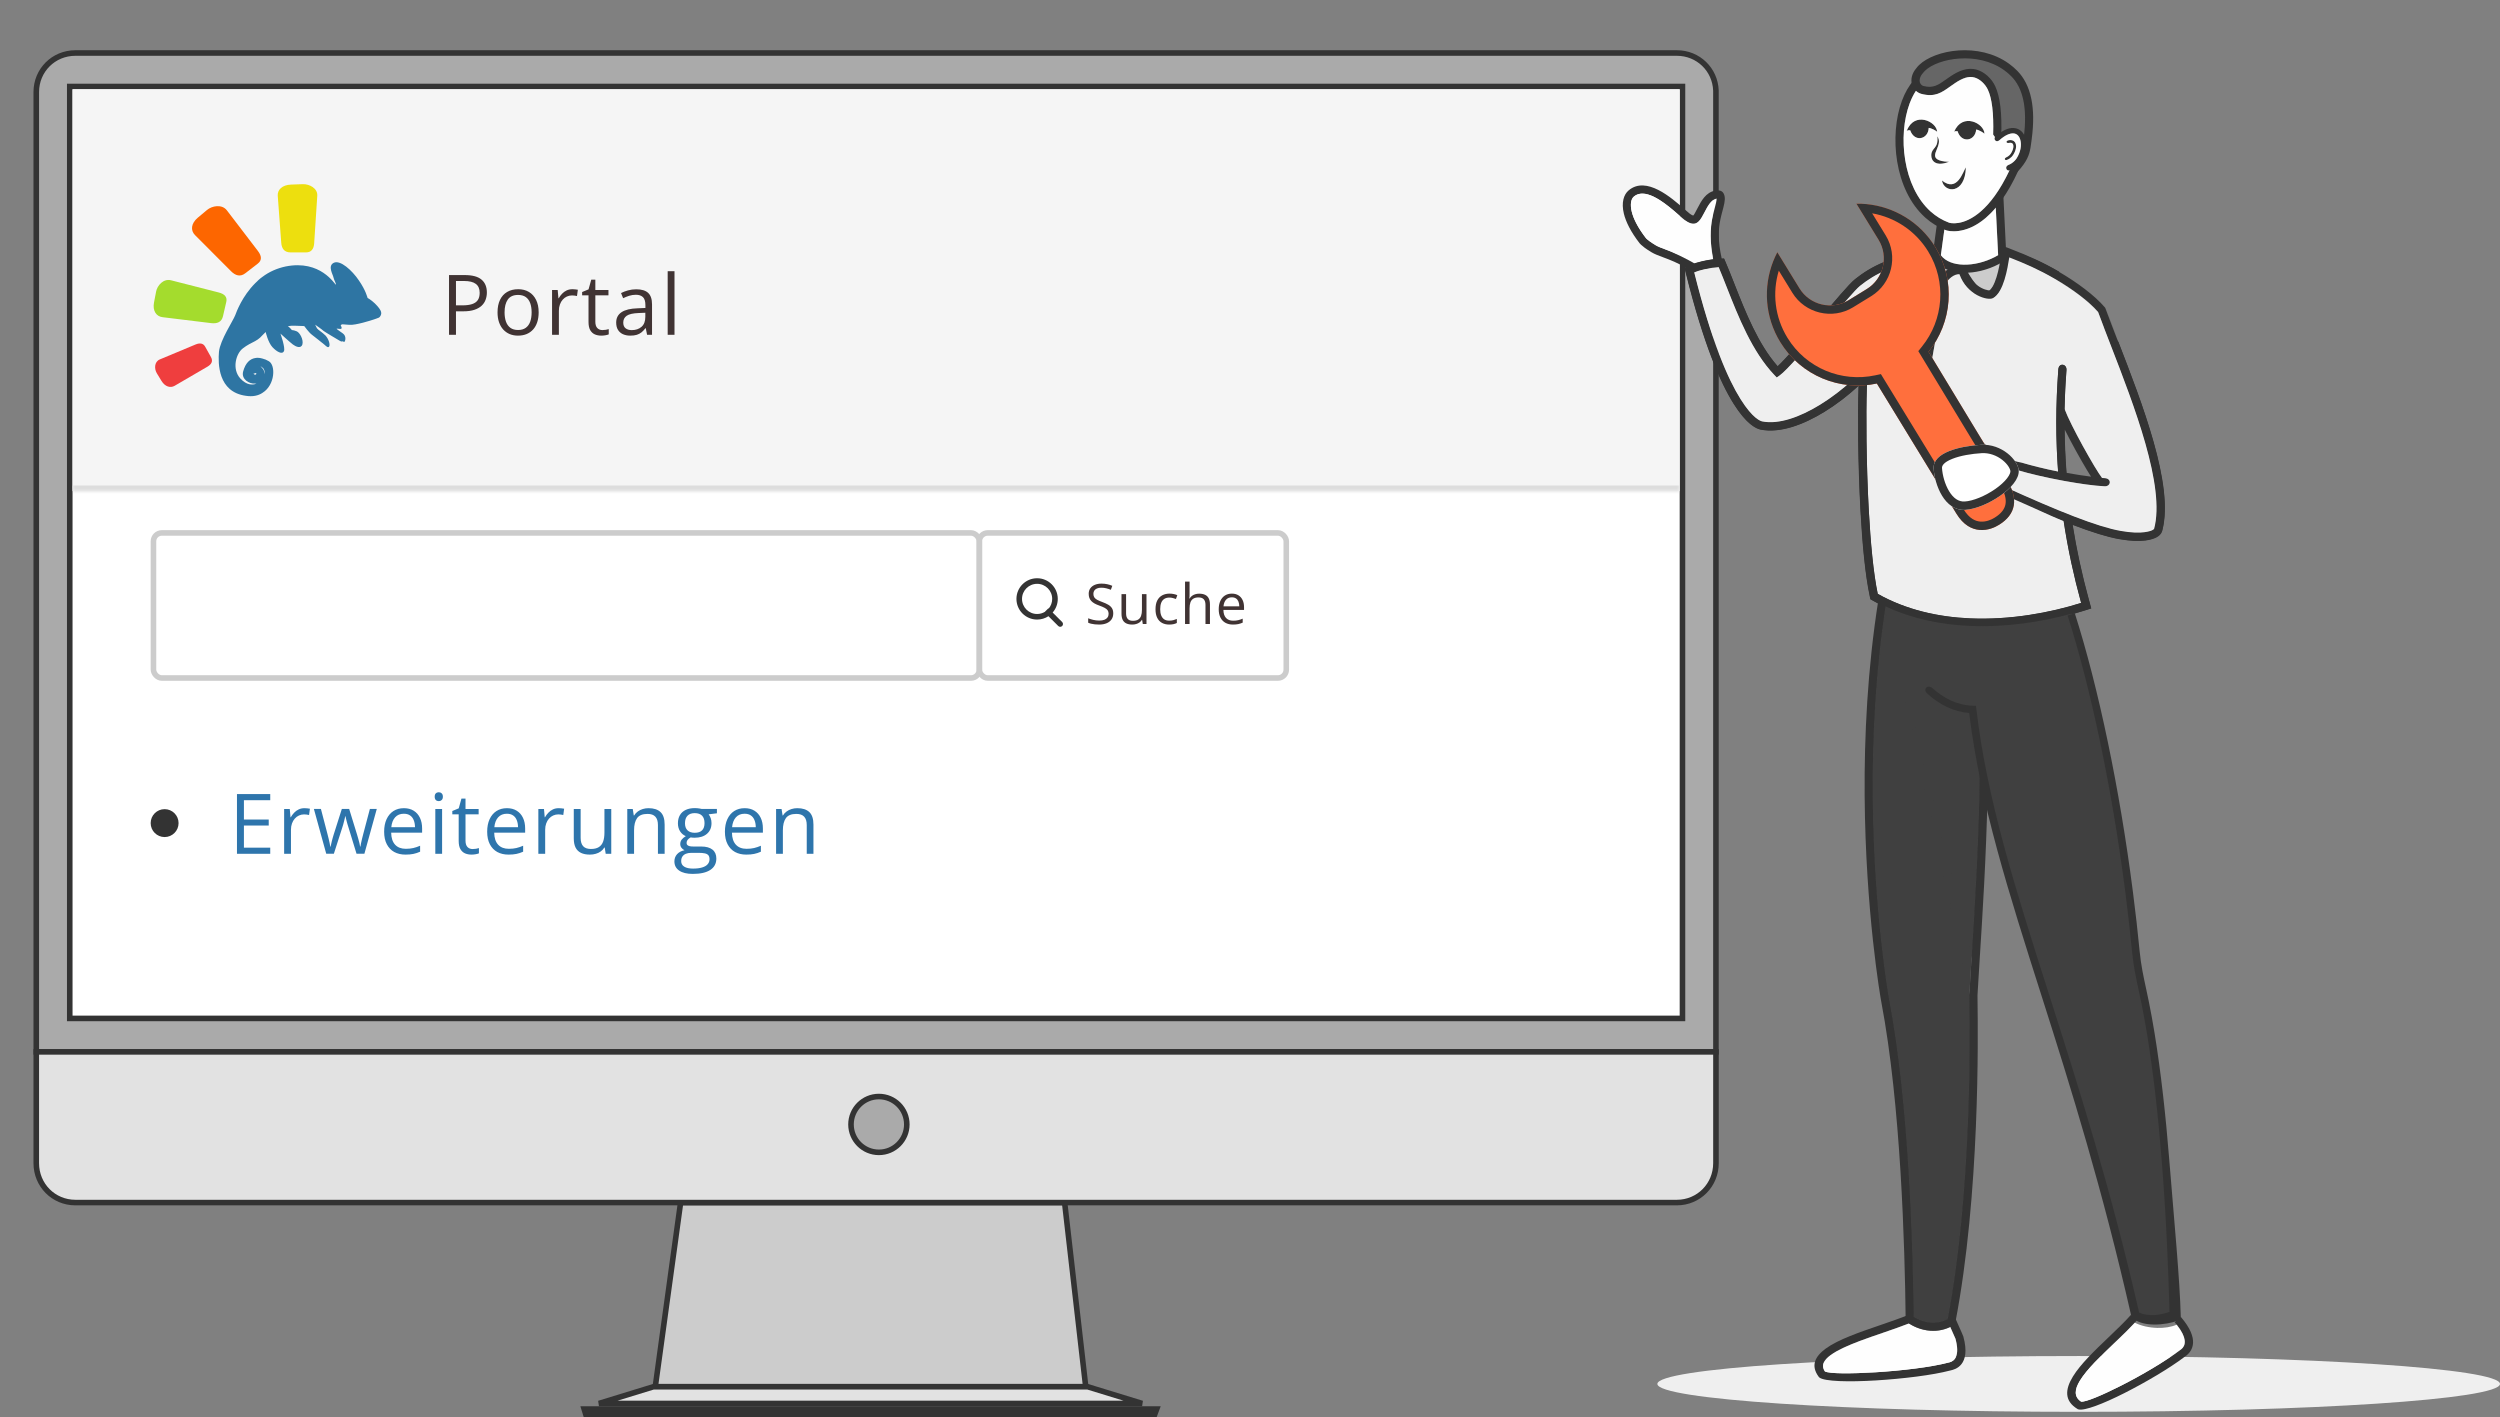 <svg width="448" height="254" viewBox="0 0 448 254" fill="none" xmlns="http://www.w3.org/2000/svg">
<rect x="0" y="0" width="448" height="254" fill="#808080" stroke="none"/>
<path d="M307.495 16.496V188.5H6.5V16.496C6.5 12.594 9.6 9.5 13.505 9.5H300.495C304.315 9.5 307.358 12.454 307.495 16.23V16.496Z" fill="#AAAAAA" stroke="#333333"/>
<path d="M12.5 182.5V15.5H301.5V182.5H12.5Z" fill="white" stroke="#333333"/>
<mask id="path-3-inside-1_9081_112115" fill="white">
<path d="M13 16H301V88H13V16Z"/>
</mask>
<path d="M13 16H301V88H13V16Z" fill="#F5F5F5"/>
<path d="M301 87H13V89H301V87Z" fill="#DDDDDD" mask="url(#path-3-inside-1_9081_112115)"/>
<path d="M83.263 49.292C84.644 49.292 85.653 49.563 86.288 50.105C86.927 50.642 87.247 51.414 87.247 52.419C87.247 52.873 87.171 53.306 87.02 53.716C86.874 54.121 86.634 54.48 86.302 54.792C85.97 55.1 85.533 55.344 84.991 55.525C84.454 55.701 83.795 55.789 83.014 55.789H81.71V60H80.465V49.292H83.263ZM83.145 50.354H81.71V54.719H82.874C83.558 54.719 84.127 54.646 84.581 54.499C85.04 54.353 85.384 54.116 85.614 53.789C85.843 53.457 85.958 53.018 85.958 52.471C85.958 51.758 85.731 51.228 85.277 50.881C84.823 50.53 84.112 50.354 83.145 50.354ZM96.527 55.972C96.527 56.631 96.441 57.219 96.27 57.737C96.099 58.254 95.853 58.691 95.531 59.048C95.208 59.404 94.818 59.678 94.359 59.868C93.904 60.054 93.389 60.147 92.813 60.147C92.276 60.147 91.783 60.054 91.334 59.868C90.889 59.678 90.504 59.404 90.177 59.048C89.854 58.691 89.603 58.254 89.422 57.737C89.246 57.219 89.158 56.631 89.158 55.972C89.158 55.093 89.307 54.346 89.605 53.73C89.903 53.11 90.328 52.639 90.88 52.317C91.436 51.99 92.098 51.826 92.865 51.826C93.597 51.826 94.237 51.99 94.783 52.317C95.335 52.644 95.762 53.118 96.065 53.738C96.373 54.353 96.527 55.098 96.527 55.972ZM90.418 55.972C90.418 56.616 90.504 57.175 90.674 57.649C90.845 58.123 91.109 58.489 91.466 58.748C91.822 59.006 92.281 59.136 92.843 59.136C93.399 59.136 93.856 59.006 94.212 58.748C94.573 58.489 94.84 58.123 95.01 57.649C95.181 57.175 95.267 56.616 95.267 55.972C95.267 55.332 95.181 54.78 95.01 54.316C94.84 53.848 94.576 53.486 94.219 53.232C93.863 52.978 93.402 52.852 92.835 52.852C92 52.852 91.387 53.127 90.997 53.679C90.611 54.231 90.418 54.995 90.418 55.972ZM102.576 51.826C102.737 51.826 102.906 51.836 103.081 51.855C103.257 51.87 103.413 51.892 103.55 51.921L103.396 53.049C103.265 53.015 103.118 52.988 102.957 52.969C102.796 52.949 102.644 52.94 102.503 52.94C102.181 52.94 101.875 53.005 101.587 53.137C101.304 53.264 101.055 53.45 100.84 53.694C100.625 53.933 100.457 54.224 100.335 54.565C100.213 54.902 100.152 55.278 100.152 55.693V60H98.929V51.973H99.939L100.071 53.452H100.122C100.288 53.154 100.489 52.883 100.723 52.639C100.957 52.39 101.228 52.192 101.536 52.046C101.849 51.899 102.195 51.826 102.576 51.826ZM107.959 59.15C108.159 59.15 108.364 59.133 108.574 59.099C108.784 59.065 108.955 59.023 109.087 58.975V59.919C108.945 59.983 108.748 60.037 108.494 60.081C108.245 60.124 108.001 60.147 107.761 60.147C107.337 60.147 106.951 60.073 106.604 59.927C106.257 59.775 105.979 59.522 105.769 59.165C105.564 58.809 105.462 58.315 105.462 57.685V52.925H104.319V52.331L105.469 51.855L105.952 50.112H106.685V51.973H109.036V52.925H106.685V57.649C106.685 58.152 106.799 58.528 107.029 58.777C107.263 59.026 107.573 59.15 107.959 59.15ZM114.016 51.841C114.973 51.841 115.683 52.056 116.147 52.485C116.611 52.915 116.843 53.601 116.843 54.544V60H115.957L115.722 58.813H115.664C115.439 59.106 115.205 59.353 114.961 59.553C114.717 59.748 114.433 59.898 114.111 60C113.794 60.098 113.403 60.147 112.939 60.147C112.451 60.147 112.016 60.061 111.636 59.89C111.26 59.719 110.962 59.46 110.742 59.114C110.527 58.767 110.42 58.328 110.42 57.795C110.42 56.995 110.737 56.379 111.372 55.95C112.007 55.52 112.973 55.286 114.272 55.247L115.657 55.188V54.697C115.657 54.004 115.508 53.518 115.21 53.24C114.912 52.961 114.492 52.822 113.95 52.822C113.53 52.822 113.13 52.883 112.749 53.005C112.368 53.127 112.007 53.272 111.665 53.438L111.291 52.515C111.653 52.329 112.068 52.17 112.536 52.039C113.005 51.907 113.498 51.841 114.016 51.841ZM115.642 56.045L114.419 56.096C113.418 56.135 112.712 56.299 112.302 56.587C111.892 56.875 111.687 57.283 111.687 57.81C111.687 58.269 111.826 58.608 112.104 58.828C112.383 59.048 112.751 59.158 113.21 59.158C113.923 59.158 114.507 58.96 114.961 58.565C115.415 58.169 115.642 57.576 115.642 56.785V56.045ZM120.871 60H119.648V48.603H120.871V60Z" fill="#403333"/>
<circle cx="29.5" cy="147.5" r="2.5" fill="#333333"/>
<path d="M48.427 153H42.465V142.292H48.427V143.391H43.71V146.855H48.156V147.939H43.71V151.901H48.427V153ZM54.564 144.826C54.725 144.826 54.894 144.836 55.069 144.855C55.245 144.87 55.402 144.892 55.538 144.921L55.385 146.049C55.253 146.015 55.106 145.988 54.945 145.969C54.784 145.949 54.633 145.939 54.491 145.939C54.169 145.939 53.864 146.005 53.575 146.137C53.292 146.264 53.043 146.45 52.828 146.694C52.614 146.933 52.445 147.224 52.323 147.565C52.201 147.902 52.14 148.278 52.14 148.693V153H50.917V144.973H51.927L52.059 146.452H52.111C52.277 146.154 52.477 145.883 52.711 145.639C52.946 145.39 53.217 145.192 53.524 145.046C53.837 144.899 54.183 144.826 54.564 144.826ZM63.888 152.985L62.459 148.312C62.396 148.112 62.335 147.917 62.276 147.727C62.223 147.531 62.171 147.346 62.123 147.17C62.078 146.989 62.037 146.823 61.998 146.672C61.964 146.516 61.934 146.381 61.91 146.269H61.859C61.839 146.381 61.812 146.516 61.778 146.672C61.744 146.823 61.703 146.989 61.654 147.17C61.61 147.351 61.561 147.541 61.507 147.741C61.453 147.937 61.392 148.134 61.324 148.334L59.83 152.985H58.46L56.248 144.958H57.508L58.665 149.389C58.744 149.682 58.817 149.973 58.885 150.261C58.958 150.544 59.019 150.812 59.068 151.066C59.122 151.315 59.161 151.533 59.185 151.718H59.244C59.273 151.596 59.305 151.45 59.339 151.279C59.378 151.108 59.42 150.927 59.464 150.737C59.513 150.542 59.564 150.349 59.618 150.158C59.671 149.963 59.725 149.78 59.779 149.609L61.258 144.958H62.569L63.998 149.602C64.071 149.836 64.141 150.08 64.21 150.334C64.283 150.588 64.349 150.834 64.408 151.074C64.466 151.308 64.508 151.518 64.532 151.704H64.591C64.61 151.538 64.647 151.333 64.701 151.088C64.754 150.844 64.815 150.576 64.884 150.283C64.957 149.99 65.033 149.692 65.111 149.389L66.283 144.958H67.52L65.301 152.985H63.888ZM72.376 144.826C73.06 144.826 73.646 144.978 74.134 145.28C74.622 145.583 74.996 146.008 75.254 146.555C75.513 147.097 75.643 147.731 75.643 148.459V149.213H70.098C70.113 150.156 70.347 150.874 70.801 151.367C71.255 151.86 71.895 152.106 72.72 152.106C73.228 152.106 73.677 152.06 74.068 151.967C74.459 151.875 74.864 151.738 75.284 151.557V152.626C74.879 152.807 74.476 152.939 74.075 153.022C73.68 153.105 73.211 153.146 72.669 153.146C71.898 153.146 71.224 152.99 70.648 152.678C70.076 152.36 69.632 151.896 69.315 151.286C68.997 150.676 68.838 149.929 68.838 149.045C68.838 148.181 68.983 147.434 69.271 146.804C69.564 146.169 69.974 145.681 70.501 145.339C71.033 144.997 71.658 144.826 72.376 144.826ZM72.361 145.822C71.712 145.822 71.194 146.035 70.809 146.459C70.423 146.884 70.194 147.478 70.12 148.239H74.368C74.363 147.761 74.288 147.341 74.141 146.979C74 146.613 73.782 146.33 73.489 146.13C73.196 145.925 72.82 145.822 72.361 145.822ZM79.224 144.973V153H78.008V144.973H79.224ZM78.631 141.97C78.831 141.97 79.002 142.036 79.143 142.167C79.29 142.294 79.363 142.495 79.363 142.768C79.363 143.037 79.29 143.237 79.143 143.369C79.002 143.5 78.831 143.566 78.631 143.566C78.421 143.566 78.245 143.5 78.103 143.369C77.967 143.237 77.898 143.037 77.898 142.768C77.898 142.495 77.967 142.294 78.103 142.167C78.245 142.036 78.421 141.97 78.631 141.97ZM84.695 152.15C84.895 152.15 85.1 152.133 85.31 152.099C85.52 152.065 85.691 152.023 85.823 151.975V152.919C85.681 152.983 85.483 153.037 85.23 153.081C84.981 153.125 84.736 153.146 84.497 153.146C84.072 153.146 83.686 153.073 83.34 152.927C82.993 152.775 82.715 152.521 82.505 152.165C82.3 151.809 82.197 151.315 82.197 150.686V145.925H81.055V145.332L82.205 144.855L82.688 143.112H83.42V144.973H85.772V145.925H83.42V150.649C83.42 151.152 83.535 151.528 83.765 151.777C83.999 152.026 84.309 152.15 84.695 152.15ZM90.84 144.826C91.523 144.826 92.109 144.978 92.597 145.28C93.086 145.583 93.459 146.008 93.718 146.555C93.977 147.097 94.106 147.731 94.106 148.459V149.213H88.562C88.576 150.156 88.811 150.874 89.265 151.367C89.719 151.86 90.359 152.106 91.184 152.106C91.692 152.106 92.141 152.06 92.531 151.967C92.922 151.875 93.327 151.738 93.747 151.557V152.626C93.342 152.807 92.939 152.939 92.539 153.022C92.143 153.105 91.674 153.146 91.132 153.146C90.361 153.146 89.687 152.99 89.111 152.678C88.54 152.36 88.095 151.896 87.778 151.286C87.461 150.676 87.302 149.929 87.302 149.045C87.302 148.181 87.446 147.434 87.734 146.804C88.027 146.169 88.437 145.681 88.965 145.339C89.497 144.997 90.122 144.826 90.84 144.826ZM90.825 145.822C90.175 145.822 89.658 146.035 89.272 146.459C88.886 146.884 88.657 147.478 88.584 148.239H92.832C92.827 147.761 92.751 147.341 92.605 146.979C92.463 146.613 92.246 146.33 91.953 146.13C91.66 145.925 91.284 145.822 90.825 145.822ZM100.119 144.826C100.28 144.826 100.449 144.836 100.624 144.855C100.8 144.87 100.956 144.892 101.093 144.921L100.939 146.049C100.808 146.015 100.661 145.988 100.5 145.969C100.339 145.949 100.187 145.939 100.046 145.939C99.724 145.939 99.418 146.005 99.13 146.137C98.847 146.264 98.598 146.45 98.383 146.694C98.168 146.933 98 147.224 97.878 147.565C97.756 147.902 97.695 148.278 97.695 148.693V153H96.472V144.973H97.482L97.614 146.452H97.665C97.831 146.154 98.032 145.883 98.266 145.639C98.5 145.39 98.771 145.192 99.079 145.046C99.391 144.899 99.738 144.826 100.119 144.826ZM109.538 144.973V153H108.542L108.366 151.872H108.3C108.134 152.15 107.919 152.385 107.655 152.575C107.392 152.766 107.094 152.907 106.762 153C106.435 153.098 106.086 153.146 105.714 153.146C105.08 153.146 104.547 153.044 104.118 152.839C103.688 152.634 103.363 152.316 103.144 151.887C102.929 151.457 102.821 150.905 102.821 150.231V144.973H104.052V150.144C104.052 150.812 104.203 151.313 104.506 151.645C104.809 151.972 105.27 152.136 105.89 152.136C106.486 152.136 106.96 152.023 107.311 151.799C107.668 151.574 107.924 151.245 108.08 150.81C108.236 150.371 108.315 149.833 108.315 149.199V144.973H109.538ZM116.21 144.826C117.162 144.826 117.882 145.061 118.37 145.529C118.859 145.993 119.103 146.74 119.103 147.771V153H117.902V147.851C117.902 147.182 117.748 146.682 117.44 146.35C117.137 146.018 116.671 145.852 116.041 145.852C115.153 145.852 114.528 146.103 114.166 146.606C113.805 147.109 113.624 147.839 113.624 148.796V153H112.408V144.973H113.39L113.573 146.13H113.639C113.81 145.847 114.027 145.61 114.291 145.419C114.554 145.224 114.85 145.078 115.177 144.98C115.504 144.877 115.848 144.826 116.21 144.826ZM124.149 156.604C123.094 156.604 122.281 156.406 121.71 156.01C121.139 155.62 120.853 155.07 120.853 154.362C120.853 153.859 121.012 153.43 121.329 153.073C121.651 152.717 122.096 152.48 122.662 152.363C122.452 152.265 122.271 152.119 122.12 151.923C121.974 151.728 121.9 151.503 121.9 151.25C121.9 150.957 121.981 150.7 122.142 150.48C122.308 150.256 122.56 150.041 122.896 149.836C122.477 149.665 122.135 149.377 121.871 148.972C121.612 148.562 121.483 148.085 121.483 147.543C121.483 146.967 121.603 146.477 121.842 146.071C122.081 145.661 122.428 145.349 122.882 145.134C123.336 144.919 123.885 144.812 124.53 144.812C124.671 144.812 124.813 144.819 124.955 144.833C125.101 144.843 125.24 144.86 125.372 144.885C125.504 144.904 125.619 144.929 125.716 144.958H128.47V145.742L126.991 145.925C127.137 146.115 127.259 146.345 127.357 146.613C127.455 146.882 127.503 147.18 127.503 147.507C127.503 148.308 127.232 148.945 126.69 149.418C126.148 149.887 125.404 150.122 124.457 150.122C124.232 150.122 124.002 150.102 123.768 150.063C123.529 150.195 123.346 150.341 123.219 150.502C123.097 150.664 123.036 150.849 123.036 151.059C123.036 151.215 123.082 151.34 123.175 151.433C123.272 151.525 123.412 151.594 123.592 151.638C123.773 151.677 123.99 151.696 124.244 151.696H125.658C126.532 151.696 127.201 151.879 127.665 152.246C128.133 152.612 128.368 153.146 128.368 153.85C128.368 154.738 128.006 155.419 127.284 155.893C126.561 156.367 125.516 156.604 124.149 156.604ZM124.186 155.651C124.85 155.651 125.399 155.583 125.833 155.446C126.273 155.314 126.6 155.122 126.815 154.868C127.035 154.619 127.145 154.321 127.145 153.974C127.145 153.652 127.071 153.408 126.925 153.242C126.778 153.081 126.563 152.973 126.28 152.919C125.997 152.861 125.65 152.832 125.24 152.832H123.849C123.487 152.832 123.172 152.888 122.904 153C122.635 153.112 122.428 153.278 122.281 153.498C122.14 153.718 122.069 153.991 122.069 154.318C122.069 154.753 122.252 155.083 122.618 155.307C122.984 155.537 123.507 155.651 124.186 155.651ZM124.5 149.235C125.082 149.235 125.519 149.089 125.812 148.796C126.104 148.503 126.251 148.076 126.251 147.514C126.251 146.914 126.102 146.464 125.804 146.167C125.506 145.864 125.067 145.712 124.486 145.712C123.929 145.712 123.5 145.869 123.197 146.181C122.899 146.489 122.75 146.94 122.75 147.536C122.75 148.083 122.901 148.503 123.204 148.796C123.507 149.089 123.939 149.235 124.5 149.235ZM133.443 144.826C134.127 144.826 134.713 144.978 135.201 145.28C135.689 145.583 136.063 146.008 136.321 146.555C136.58 147.097 136.71 147.731 136.71 148.459V149.213H131.165C131.18 150.156 131.414 150.874 131.868 151.367C132.322 151.86 132.962 152.106 133.787 152.106C134.295 152.106 134.744 152.06 135.135 151.967C135.526 151.875 135.931 151.738 136.351 151.557V152.626C135.946 152.807 135.543 152.939 135.142 153.022C134.747 153.105 134.278 153.146 133.736 153.146C132.965 153.146 132.291 152.99 131.715 152.678C131.143 152.36 130.699 151.896 130.382 151.286C130.064 150.676 129.905 149.929 129.905 149.045C129.905 148.181 130.05 147.434 130.338 146.804C130.631 146.169 131.041 145.681 131.568 145.339C132.1 144.997 132.725 144.826 133.443 144.826ZM133.428 145.822C132.779 145.822 132.261 146.035 131.876 146.459C131.49 146.884 131.26 147.478 131.187 148.239H135.435C135.43 147.761 135.355 147.341 135.208 146.979C135.067 146.613 134.849 146.33 134.556 146.13C134.263 145.925 133.887 145.822 133.428 145.822ZM142.876 144.826C143.829 144.826 144.549 145.061 145.037 145.529C145.525 145.993 145.769 146.74 145.769 147.771V153H144.568V147.851C144.568 147.182 144.414 146.682 144.107 146.35C143.804 146.018 143.338 145.852 142.708 145.852C141.819 145.852 141.194 146.103 140.833 146.606C140.472 147.109 140.291 147.839 140.291 148.796V153H139.075V144.973H140.057L140.24 146.13H140.306C140.476 145.847 140.694 145.61 140.957 145.419C141.221 145.224 141.517 145.078 141.844 144.98C142.171 144.877 142.515 144.826 142.876 144.826Z" fill="#2E75AC"/>
<path d="M67.882 56.926C67.882 56.926 68.213 56.769 68.313 56.237C68.313 56.205 68.313 56.174 68.313 56.142L68.313 56.048C68.28 55.547 67.751 54.952 67.156 54.357C66.462 53.7 65.866 53.386 65.866 53.386C65.866 53.386 65.569 52.071 64.313 50.255C63.09 48.438 60.974 46.528 59.816 47.092C58.659 47.655 59.683 49.221 59.749 49.691C59.848 50.192 60.344 51.007 60.179 51.007C59.98 50.975 57.468 46.497 51.184 47.751C49.563 48.095 48.174 48.753 47.049 49.599L47.044 60.06C47.441 59.684 47.607 59.496 47.607 59.496C47.607 59.496 48.036 61.376 48.83 62.221C49.623 63.067 50.582 63.568 50.88 62.941C51.178 62.346 50.253 59.778 50.253 59.778C50.253 59.778 51.972 61.344 52.468 61.72C52.964 62.095 53.923 62.565 54.188 61.719C54.419 60.874 53.725 59.59 53.163 59.371C52.635 59.151 52.303 59.151 52.303 59.151C52.303 59.151 51.973 58.744 51.807 58.619C51.609 58.493 51.576 58.494 51.576 58.494C51.576 58.494 51.874 58.337 52.8 58.368C53.759 58.4 54.52 58.431 54.52 58.431C54.52 58.431 55.379 59.621 55.908 59.996C56.404 60.404 57.694 61.374 58.157 61.781C58.586 62.188 58.851 62.377 59.017 62.032C59.149 61.687 58.918 60.779 58.323 60.121C57.695 59.495 57.033 59.151 56.802 58.837C56.604 58.462 56.471 58.18 56.471 58.18C56.471 58.18 57.695 59.025 57.992 59.307C58.323 59.558 60.505 60.842 60.869 61.06C61.233 61.311 61.398 61.154 61.398 61.154C61.398 61.154 61.663 61.342 61.762 61.217C61.862 61.092 62.127 60.246 61.432 59.745C60.705 59.213 60.275 58.962 60.341 58.9C60.374 58.837 61.102 59.056 61.201 58.868C61.267 58.712 61.168 58.461 61.069 58.399C61.002 58.304 61.267 58.117 61.267 58.117C61.267 58.117 61.532 58.116 62.623 58.21C63.715 58.304 66.46 57.427 67.022 57.239C67.585 57.051 67.882 56.926 67.882 56.926ZM47.04 70.396C49.323 68.987 49.423 65.416 48.167 64.727C47.803 64.508 47.44 64.352 47.043 64.257L47.042 65.886C47.141 65.948 47.241 66.043 47.306 66.199C47.505 66.575 47.405 67.045 47.405 67.045C47.405 67.045 47.373 66.45 47.141 66.136C47.108 66.105 47.075 66.074 47.042 66.042L47.04 70.396ZM47.049 49.599C46.553 49.944 46.123 50.351 45.725 50.758L45.721 61.125C46.052 60.937 46.35 60.749 46.615 60.499C46.78 60.342 46.912 60.185 47.045 60.06L47.049 49.599ZM45.717 70.928C46.214 70.835 46.676 70.647 47.04 70.396L47.042 66.042C46.844 65.792 46.678 65.635 46.678 65.635C46.678 65.635 46.844 65.698 47.042 65.886L47.043 64.257C46.613 64.132 46.15 64.069 45.72 64.163L45.719 66.888C45.818 66.826 45.983 66.794 45.917 67.014C45.884 67.139 45.785 67.139 45.718 67.139L45.718 68.737C45.784 68.737 45.883 68.737 45.949 68.705C45.949 68.705 45.883 68.768 45.717 68.83L45.717 70.928ZM45.725 50.758C43.409 53.076 42.383 55.864 42.151 56.49C41.787 57.461 39.437 60.969 39.238 63.036C39.072 65.135 39.037 70.24 44.064 70.929C44.659 71.023 45.221 71.022 45.717 70.928L45.718 68.83C45.255 68.955 44.23 69.081 43.072 67.828C41.518 66.137 42.28 63.38 43.505 62.44C44.299 61.814 45.06 61.469 45.721 61.125L45.725 50.758ZM45.72 64.163L45.719 66.888C45.62 66.951 45.553 66.951 45.487 66.857C45.421 67.045 45.554 67.138 45.719 67.138L45.718 68.736C44.66 68.83 43.205 67.953 43.569 66.575C44 65.009 44.794 64.32 45.72 64.163Z" fill="#2E75A3"/>
<path d="M52.165 33.077L54.268 33.002C55.396 32.962 56.945 33.712 56.856 35.082L56.3 43.597C56.231 44.665 55.744 45.23 54.851 45.231L52.08 45.231C50.951 45.231 50.476 44.554 50.397 43.487L49.772 35.083C49.693 34.016 50.564 33.134 52.165 33.077Z" fill="#EDDF0E"/>
<path d="M35.46 38.997L37.104 37.623C37.986 36.885 39.766 36.529 40.662 37.701L46.228 44.989C46.926 45.903 46.933 46.667 46.212 47.225L43.975 48.957C43.064 49.663 42.202 49.407 41.385 48.587L34.944 42.127C34.126 41.307 34.207 40.044 35.46 38.997Z" fill="#FD6600"/>
<path d="M27.598 54.214L27.976 52.237C28.179 51.176 29.277 49.877 30.652 50.228L39.204 52.414C40.276 52.688 40.747 53.252 40.554 54.085L39.956 56.672C39.713 57.726 38.921 58.036 37.817 57.902L29.124 56.84C28.021 56.706 27.311 55.72 27.598 54.214Z" fill="#A4DC2D"/>
<path d="M28.936 68.256L28.097 66.879C27.647 66.139 27.613 64.836 28.642 64.407L35.035 61.736C35.837 61.401 36.428 61.523 36.762 62.12L37.797 63.971C38.218 64.726 37.904 65.285 37.158 65.719L31.287 69.139C30.541 69.573 29.576 69.306 28.936 68.256Z" fill="#EF3E3E"/>
<rect x="27.5" y="95.5" width="148" height="26" rx="1.5" stroke="#CCCCCC"/>
<rect x="175.5" y="95.5" width="55" height="26" rx="1.5" stroke="#CCCCCC"/>
<path fill-rule="evenodd" clip-rule="evenodd" d="M187.225 109.651C186.822 109.89 186.352 110.027 185.85 110.027C184.357 110.027 183.146 108.817 183.146 107.324C183.146 105.831 184.357 104.621 185.85 104.621C187.343 104.621 188.553 105.831 188.553 107.324C188.553 107.982 188.317 108.586 187.926 109.055L187.874 109.003L187.225 109.651ZM187.879 110.422C187.296 110.804 186.599 111.027 185.85 111.027C183.804 111.027 182.146 109.369 182.146 107.324C182.146 105.278 183.804 103.621 185.85 103.621C187.895 103.621 189.553 105.278 189.553 107.324C189.553 108.258 189.207 109.112 188.635 109.764L190.343 111.471C190.538 111.667 190.538 111.983 190.343 112.178C190.148 112.374 189.831 112.374 189.636 112.178L187.879 110.422Z" fill="#333333"/>
<path d="M199.494 109.925C199.494 110.349 199.388 110.71 199.177 111.009C198.968 111.306 198.675 111.532 198.298 111.688C197.92 111.844 197.476 111.923 196.965 111.923C196.695 111.923 196.439 111.91 196.198 111.883C195.957 111.857 195.736 111.82 195.534 111.771C195.332 111.722 195.155 111.662 195.002 111.591V110.795C195.246 110.896 195.544 110.99 195.896 111.078C196.247 111.162 196.615 111.205 196.999 111.205C197.357 111.205 197.66 111.158 197.907 111.063C198.155 110.966 198.342 110.827 198.469 110.648C198.599 110.466 198.664 110.248 198.664 109.994C198.664 109.75 198.61 109.546 198.503 109.383C198.396 109.217 198.216 109.068 197.966 108.934C197.718 108.798 197.38 108.653 196.95 108.5C196.647 108.392 196.381 108.275 196.149 108.148C195.918 108.018 195.725 107.871 195.568 107.709C195.412 107.546 195.293 107.357 195.212 107.142C195.134 106.927 195.095 106.682 195.095 106.405C195.095 106.024 195.191 105.699 195.383 105.428C195.578 105.155 195.847 104.947 196.188 104.803C196.534 104.657 196.929 104.584 197.375 104.584C197.756 104.584 198.107 104.619 198.43 104.691C198.755 104.763 199.053 104.859 199.323 104.979L199.064 105.692C198.807 105.585 198.534 105.495 198.244 105.424C197.958 105.352 197.661 105.316 197.355 105.316C197.049 105.316 196.791 105.362 196.579 105.453C196.371 105.541 196.211 105.666 196.101 105.829C195.99 105.992 195.935 106.185 195.935 106.41C195.935 106.661 195.987 106.869 196.091 107.035C196.198 107.201 196.368 107.349 196.599 107.479C196.833 107.606 197.142 107.74 197.526 107.88C197.946 108.033 198.303 108.195 198.596 108.368C198.889 108.537 199.112 108.745 199.265 108.993C199.418 109.237 199.494 109.548 199.494 109.925ZM205.451 106.473V111.825H204.787L204.67 111.073H204.626C204.515 111.258 204.372 111.415 204.196 111.542C204.02 111.669 203.822 111.763 203.6 111.825C203.382 111.89 203.15 111.923 202.902 111.923C202.479 111.923 202.124 111.854 201.838 111.717C201.551 111.581 201.335 111.369 201.188 111.083C201.045 110.796 200.973 110.428 200.973 109.979V106.473H201.794V109.921C201.794 110.367 201.895 110.7 202.096 110.922C202.298 111.14 202.606 111.249 203.019 111.249C203.416 111.249 203.732 111.174 203.967 111.024C204.204 110.874 204.375 110.655 204.479 110.365C204.583 110.072 204.636 109.714 204.636 109.291V106.473H205.451ZM209.508 111.923C209.027 111.923 208.602 111.823 208.234 111.625C207.866 111.426 207.58 111.123 207.375 110.716C207.17 110.31 207.067 109.797 207.067 109.178C207.067 108.531 207.174 108.002 207.389 107.591C207.607 107.178 207.907 106.872 208.288 106.674C208.669 106.475 209.101 106.376 209.587 106.376C209.853 106.376 210.111 106.403 210.358 106.459C210.609 106.511 210.814 106.577 210.973 106.659L210.729 107.338C210.566 107.272 210.378 107.214 210.163 107.162C209.951 107.11 209.753 107.084 209.567 107.084C209.196 107.084 208.887 107.163 208.639 107.323C208.395 107.482 208.211 107.717 208.087 108.026C207.967 108.335 207.907 108.716 207.907 109.169C207.907 109.602 207.965 109.971 208.083 110.277C208.203 110.583 208.38 110.817 208.615 110.98C208.852 111.14 209.149 111.219 209.504 111.219C209.787 111.219 210.042 111.19 210.27 111.132C210.498 111.07 210.705 110.998 210.89 110.917V111.639C210.711 111.73 210.511 111.8 210.29 111.849C210.072 111.898 209.811 111.923 209.508 111.923ZM213.17 104.227V106.498C213.17 106.628 213.167 106.76 213.161 106.893C213.154 107.023 213.143 107.144 213.126 107.255H213.18C213.291 107.066 213.431 106.908 213.6 106.781C213.773 106.651 213.968 106.553 214.186 106.488C214.404 106.42 214.635 106.385 214.879 106.385C215.309 106.385 215.667 106.454 215.954 106.591C216.243 106.727 216.46 106.939 216.603 107.225C216.749 107.512 216.823 107.883 216.823 108.339V111.825H216.022V108.392C216.022 107.946 215.919 107.613 215.714 107.391C215.512 107.17 215.202 107.059 214.782 107.059C214.385 107.059 214.067 107.136 213.829 107.289C213.595 107.438 213.426 107.66 213.322 107.953C213.221 108.246 213.17 108.604 213.17 109.027V111.825H212.36V104.227H213.17ZM220.753 106.376C221.209 106.376 221.599 106.477 221.925 106.678C222.251 106.88 222.5 107.163 222.672 107.528C222.845 107.889 222.931 108.313 222.931 108.798V109.3H219.235C219.244 109.929 219.401 110.407 219.703 110.736C220.006 111.065 220.432 111.229 220.983 111.229C221.321 111.229 221.621 111.198 221.881 111.136C222.141 111.075 222.412 110.983 222.692 110.863V111.576C222.421 111.696 222.153 111.784 221.886 111.84C221.622 111.895 221.31 111.923 220.948 111.923C220.434 111.923 219.985 111.818 219.601 111.61C219.22 111.398 218.924 111.089 218.712 110.682C218.501 110.275 218.395 109.777 218.395 109.188C218.395 108.612 218.491 108.114 218.683 107.694C218.878 107.271 219.152 106.945 219.503 106.717C219.858 106.49 220.275 106.376 220.753 106.376ZM220.743 107.04C220.31 107.04 219.965 107.181 219.708 107.465C219.451 107.748 219.298 108.143 219.249 108.651H222.081C222.078 108.332 222.028 108.052 221.93 107.811C221.835 107.567 221.691 107.378 221.495 107.245C221.3 107.108 221.049 107.04 220.743 107.04Z" fill="#403333"/>
<path d="M194 248.5H194.561L194.497 247.943L190.831 215.943L190.78 215.5H190.334H122.4H121.964L121.905 215.932L117.505 247.932L117.427 248.5H118H194Z" fill="#CCCCCC" stroke="#333333"/>
<path d="M6.5 208.442V188.5H307.5V208.442C307.5 212.382 304.396 215.5 300.495 215.5H13.505C9.599 215.5 6.5 212.383 6.5 208.442Z" fill="#E2E2E2" stroke="#333333"/>
<path d="M107.333 251.5L117.106 248.5H194.894L204.667 251.5H107.333Z" fill="#E2E2E2" stroke="#333333"/>
<path d="M207.281 252.5L206.909 253.5H104.986L104.677 252.5H207.281Z" fill="#AAAAAA" stroke="#333333"/>
<path d="M162.5 201.497C162.5 204.26 160.259 206.5 157.5 206.5C154.741 206.5 152.5 204.26 152.5 201.497C152.5 198.74 154.74 196.5 157.5 196.5C160.26 196.5 162.5 198.735 162.5 201.497Z" fill="#AAAAAA" stroke="#333333"/>
<path d="M372.5 253C414.197 253 448 250.761 448 248C448 245.239 414.197 243 372.5 243C330.803 243 297 245.239 297 248C297 250.761 330.803 253 372.5 253Z" fill="#EFEFEF"/>
<path fill-rule="evenodd" clip-rule="evenodd" d="M358.579 47.113C358.238 48.947 357.59 51.515 356.442 52.144C355.664 52.576 354.472 51.889 352.652 48.875C354.477 48.783 356.427 48.246 358.161 47.339C358.301 47.267 358.44 47.19 358.579 47.113ZM350.034 48.668C349.16 49.715 348.377 50.425 347.695 50.891C346.681 51.577 345.985 51.683 345.595 51.548C345.264 51.428 345.096 50.867 345.033 50.161C344.918 48.918 345.154 47.367 345.341 46.503C345.701 46.455 346.076 46.407 346.455 46.369L346.647 46.638C347.454 47.689 348.646 48.352 350.034 48.668Z" fill="#CCCCCC"/>
<path fill-rule="evenodd" clip-rule="evenodd" d="M346.506 46.255L346.734 46.573C347.522 47.599 348.688 48.251 350.057 48.563L350.229 48.602L350.116 48.737C349.237 49.79 348.447 50.508 347.755 50.98C346.734 51.672 345.999 51.802 345.56 51.651L345.558 51.65C345.347 51.574 345.207 51.365 345.112 51.112C345.016 50.856 344.957 50.528 344.925 50.171C344.809 48.911 345.047 47.348 345.235 46.48L345.251 46.406L345.326 46.396C345.687 46.348 346.063 46.3 346.444 46.261L346.506 46.255ZM345.43 46.6C345.247 47.473 345.03 48.959 345.141 50.151C345.171 50.5 345.228 50.806 345.314 51.037C345.402 51.271 345.511 51.403 345.631 51.447C345.97 51.563 346.628 51.482 347.633 50.802C348.276 50.363 349.014 49.7 349.838 48.733C348.504 48.397 347.353 47.735 346.561 46.703L346.559 46.7L346.403 46.483C346.073 46.517 345.747 46.558 345.43 46.6ZM358.727 46.908L358.685 47.133C358.514 48.052 358.265 49.159 357.914 50.117C357.738 50.596 357.536 51.042 357.303 51.408C357.07 51.774 356.803 52.069 356.493 52.239C356.05 52.484 355.509 52.394 354.87 51.886C354.232 51.38 353.471 50.441 352.559 48.931L352.465 48.776L352.646 48.767C354.455 48.676 356.39 48.143 358.111 47.243C358.249 47.172 358.387 47.095 358.527 47.018L358.727 46.908ZM358.43 47.318C358.357 47.357 358.284 47.397 358.211 47.434C356.52 48.319 354.626 48.855 352.837 48.972C353.703 50.385 354.418 51.252 355.004 51.717C355.61 52.198 356.054 52.235 356.389 52.049C356.654 51.904 356.898 51.642 357.121 51.292C357.342 50.943 357.539 50.514 357.711 50.043C358.029 49.178 358.262 48.183 358.43 47.318Z" fill="#CCCCCC"/>
<path fill-rule="evenodd" clip-rule="evenodd" d="M358.647 23.639C358.685 21.825 358.618 20.308 358.469 19.045C358.282 17.504 357.96 16.319 357.537 15.421C357.225 14.758 356.754 14.12 356.183 13.606C355.64 13.112 354.996 12.718 354.304 12.507C353.44 12.243 352.599 12.296 351.783 12.545C351.019 12.776 350.289 13.179 349.573 13.649C349.218 13.88 348.91 14.101 348.617 14.312C347.402 15.181 346.432 15.877 344.688 15.406C344.568 15.373 344.452 15.315 344.356 15.234C344.217 15.114 344.107 14.95 344.049 14.758C343.987 14.552 343.982 14.312 344.054 14.043C344.126 13.765 344.289 13.462 344.553 13.15L344.587 13.102C344.683 12.968 344.803 12.833 344.942 12.699C346.115 11.556 348.454 10.673 351.115 10.491C353.795 10.308 356.773 10.86 359.175 12.598C359.636 12.929 360.073 13.304 360.487 13.731C361.462 14.734 362.211 16.131 362.6 18.032C362.936 19.679 363.004 21.7 362.715 24.167C362.581 23.922 362.417 23.706 362.225 23.524C361.855 23.178 361.385 22.967 360.828 22.938C360.208 22.905 359.473 23.111 358.647 23.639Z" fill="#666666"/>
<path fill-rule="evenodd" clip-rule="evenodd" d="M359.111 12.686C356.735 10.966 353.784 10.417 351.122 10.598C348.474 10.78 346.164 11.659 345.017 12.776C344.882 12.907 344.766 13.037 344.675 13.165L344.636 13.22C344.379 13.523 344.225 13.811 344.158 14.07C344.09 14.322 344.096 14.542 344.152 14.727C344.204 14.899 344.302 15.045 344.426 15.152C344.509 15.222 344.61 15.272 344.716 15.302C345.567 15.532 346.223 15.476 346.813 15.26C347.409 15.042 347.943 14.661 348.554 14.224C348.847 14.013 349.156 13.791 349.514 13.559C350.233 13.086 350.973 12.677 351.751 12.442C352.584 12.187 353.447 12.132 354.336 12.404C355.045 12.62 355.702 13.023 356.255 13.526C356.837 14.049 357.316 14.699 357.634 15.375C358.064 16.286 358.388 17.484 358.576 19.032C358.72 20.254 358.788 21.712 358.758 23.443C359.53 22.983 360.229 22.798 360.833 22.83C361.416 22.861 361.91 23.082 362.299 23.445C362.425 23.565 362.54 23.699 362.642 23.845C362.889 21.526 362.813 19.617 362.494 18.054C362.108 16.17 361.367 14.793 360.409 13.806C360 13.384 359.567 13.013 359.111 12.686ZM359.238 12.511C356.811 10.755 353.806 10.199 351.107 10.383C348.433 10.566 346.064 11.454 344.867 12.621C344.724 12.759 344.6 12.898 344.499 13.039L344.467 13.084C344.198 13.404 344.026 13.719 343.949 14.016C343.872 14.301 343.876 14.562 343.945 14.79C344.009 15.002 344.131 15.182 344.286 15.315C344.395 15.408 344.525 15.473 344.658 15.51L344.659 15.511C345.552 15.751 346.253 15.695 346.887 15.463C347.512 15.235 348.067 14.838 348.667 14.408L348.68 14.4C348.973 14.188 349.278 13.969 349.631 13.74C350.343 13.272 351.064 12.875 351.813 12.649C352.613 12.404 353.432 12.354 354.272 12.61C354.947 12.816 355.577 13.201 356.109 13.686C356.67 14.19 357.133 14.817 357.439 15.467C357.855 16.351 358.175 17.525 358.361 19.058C358.51 20.314 358.577 21.826 358.538 23.637L358.534 23.839L358.705 23.73C359.518 23.21 360.23 23.014 360.821 23.046C361.353 23.073 361.8 23.274 362.151 23.602C362.334 23.776 362.491 23.983 362.62 24.219L362.783 24.515L362.822 24.18C363.111 21.704 363.045 19.671 362.705 18.011C362.313 16.093 361.555 14.676 360.564 13.656C360.146 13.224 359.704 12.845 359.238 12.511Z" fill="#666666"/>
<path fill-rule="evenodd" clip-rule="evenodd" d="M342.944 14.384C342.079 15.354 341.373 16.597 340.84 18.023C339.682 21.133 339.341 25.137 339.975 28.963C340.614 32.822 342.247 36.528 345.019 39.005C346.095 39.965 347.344 40.743 348.77 41.276C348.982 41.357 352.128 42.241 355.865 39.029C357.709 37.44 359.741 34.834 361.677 30.595L360.351 29.99C358.516 34.013 356.624 36.456 354.919 37.92C351.792 40.608 349.433 39.965 349.279 39.908C348.03 39.447 346.94 38.765 345.999 37.92C343.491 35.678 342.012 32.285 341.421 28.727C340.825 25.142 341.138 21.407 342.209 18.532C342.679 17.274 343.289 16.184 344.034 15.354L342.944 14.384Z" fill="#333333"/>
<path fill-rule="evenodd" clip-rule="evenodd" d="M358.613 24.676C358.704 22.391 358.646 20.538 358.464 19.045C358.276 17.504 357.955 16.318 357.532 15.421C357.22 14.758 356.749 14.12 356.177 13.606C355.635 13.112 354.991 12.718 354.299 12.507C353.435 12.243 352.594 12.296 351.777 12.545C351.014 12.776 350.283 13.179 349.568 13.649C349.212 13.88 348.905 14.101 348.612 14.312C347.397 15.181 346.426 15.877 344.683 15.406C344.562 15.373 344.447 15.315 344.351 15.233C344.212 15.114 344.101 14.95 344.044 14.758C343.981 14.552 343.976 14.312 344.049 14.043C344.121 13.765 344.284 13.462 344.548 13.15L344.582 13.102C344.678 12.968 344.798 12.833 344.937 12.699C346.109 11.556 348.449 10.673 351.11 10.491C353.79 10.308 356.768 10.86 359.17 12.598C359.631 12.929 360.068 13.304 360.481 13.731C361.456 14.734 362.206 16.131 362.595 18.032C362.955 19.803 363.003 22.002 362.643 24.724L362.59 25.137C362.407 26.562 362.292 27.451 361.413 28.67C361.288 28.843 361.144 29.03 360.976 29.232C360.832 29.409 360.664 29.601 360.472 29.803L360.64 30.408L361.538 30.796C361.725 30.595 361.913 30.384 362.095 30.158C362.263 29.956 362.427 29.745 362.59 29.52C363.68 28.003 363.815 26.975 364.031 25.324L364.084 24.911C364.468 22.021 364.41 19.66 364.017 17.739C363.57 15.541 362.681 13.904 361.519 12.713C361.048 12.229 360.544 11.801 360.015 11.417C357.306 9.454 353.982 8.835 350.999 9.036C347.997 9.238 345.307 10.289 343.904 11.652C343.722 11.83 343.559 12.017 343.414 12.209C343.001 12.694 342.747 13.189 342.622 13.664C342.478 14.206 342.497 14.725 342.636 15.181C342.78 15.651 343.049 16.05 343.395 16.342C343.659 16.563 343.967 16.727 344.293 16.818C346.705 17.466 347.92 16.592 349.452 15.498C349.745 15.291 350.048 15.07 350.355 14.869C350.966 14.466 351.58 14.125 352.19 13.937C352.748 13.769 353.305 13.731 353.862 13.899C354.333 14.043 354.784 14.322 355.178 14.681C355.606 15.07 355.961 15.55 356.197 16.04C356.557 16.799 356.831 17.835 356.999 19.213C357.157 20.533 357.22 22.146 357.157 24.11L357.527 24.628L358.613 24.676Z" fill="#333333"/>
<path fill-rule="evenodd" clip-rule="evenodd" d="M358.291 25.127C359.314 24.225 360.15 23.874 360.784 23.903C361.101 23.918 361.36 24.038 361.567 24.225C361.788 24.431 361.946 24.724 362.042 25.074C362.297 25.986 362.105 27.239 361.384 28.367C361.202 28.655 360.894 28.977 360.52 29.236C360.337 29.361 360.14 29.467 359.939 29.544C359.175 29.827 359.554 30.667 360.015 30.542C360.395 30.436 360.755 30.259 361.072 30.043C361.557 29.712 361.961 29.279 362.206 28.895C363.08 27.527 363.301 25.977 362.984 24.82C362.84 24.297 362.585 23.846 362.23 23.519C361.86 23.173 361.389 22.962 360.832 22.933C359.953 22.89 358.848 23.322 357.58 24.455C357.129 24.863 357.676 25.67 358.291 25.127Z" fill="#333333"/>
<path fill-rule="evenodd" clip-rule="evenodd" d="M360.044 25.607C360.188 25.578 360.313 25.578 360.419 25.602C360.539 25.631 360.635 25.698 360.693 25.79C360.76 25.9 360.798 26.049 360.798 26.222C360.798 26.582 360.649 27.043 360.342 27.518C360.236 27.681 360.063 27.868 359.847 28.012C359.766 28.07 359.674 28.123 359.578 28.161C359.064 28.382 359.232 28.799 359.646 28.655C359.814 28.598 359.977 28.511 360.121 28.415C360.39 28.233 360.616 27.993 360.75 27.782C361.106 27.225 361.284 26.673 361.284 26.222C361.284 25.953 361.221 25.713 361.101 25.526C360.971 25.324 360.779 25.185 360.525 25.127C360.376 25.093 360.203 25.089 360.006 25.117C359.367 25.223 359.439 25.727 360.044 25.607Z" fill="#333333"/>
<path fill-rule="evenodd" clip-rule="evenodd" d="M359.544 46.081L359.006 35.17L357.546 35.237L358.089 46.148L359.544 46.081Z" fill="#333333"/>
<path fill-rule="evenodd" clip-rule="evenodd" d="M347.766 46.023L348.563 40.172L347.118 39.975L346.315 45.827L347.766 46.023Z" fill="#333333"/>
<path fill-rule="evenodd" clip-rule="evenodd" d="M358.843 45.486L358.828 45.567C358.631 46.902 357.988 51.294 356.441 52.144C355.576 52.624 354.203 51.726 352.022 47.78L350.739 48.481C353.453 53.397 355.557 54.299 357.142 53.421C359.328 52.216 360.053 47.271 360.274 45.774L360.289 45.692L358.843 45.486Z" fill="#333333"/>
<path fill-rule="evenodd" clip-rule="evenodd" d="M344.044 45.654C343.847 46.364 343.415 48.572 343.578 50.296C343.693 51.529 344.121 52.571 345.11 52.922C345.86 53.185 347.046 53.094 348.516 52.096C349.506 51.419 350.673 50.31 351.965 48.568L350.793 47.699C349.606 49.292 348.564 50.296 347.69 50.891C346.676 51.577 345.98 51.683 345.591 51.549C345.259 51.429 345.091 50.867 345.029 50.161C344.885 48.644 345.274 46.681 345.447 46.047L344.044 45.654Z" fill="#333333"/>
<path fill-rule="evenodd" clip-rule="evenodd" d="M349.274 28.987C346.887 29.932 346.046 28.823 346.08 27.791C346.118 26.399 347.425 26.678 347.161 24.422C348.294 26.01 345.739 27.772 347.266 28.603C347.593 28.78 348.112 28.963 349.274 28.987Z" fill="#333333"/>
<path fill-rule="evenodd" clip-rule="evenodd" d="M347.997 32.342C350.788 34.594 351.801 30.6 352.291 29.985C352.152 34.944 348.348 34.598 347.997 32.342Z" fill="#333333"/>
<path fill-rule="evenodd" clip-rule="evenodd" d="M350.178 23.601C351.662 20.091 355.601 22.093 355.615 23.97C355.428 23.764 354.602 23.269 354.131 23.212C353.968 25.3 351.47 25.737 350.797 23.509C350.533 23.495 350.375 23.481 350.178 23.601Z" fill="#333333"/>
<path fill-rule="evenodd" clip-rule="evenodd" d="M341.686 23.452C343.035 19.89 347.051 21.743 347.138 23.62C346.941 23.423 346.1 22.957 345.624 22.919C345.543 25.012 343.059 25.54 342.305 23.341C342.036 23.332 341.878 23.327 341.686 23.452Z" fill="#333333"/>
<path fill-rule="evenodd" clip-rule="evenodd" d="M308.555 46.45C307.767 42.951 307.969 40.938 308.267 39.459L308.31 39.253C308.401 38.792 308.541 38.279 308.67 37.789C308.935 36.79 309.175 35.888 309.06 35.23C308.915 34.4 308.435 33.972 307.383 34.155C305.678 34.448 304.861 36.027 304.174 37.347C303.809 38.053 303.502 38.643 303.411 38.629C303.315 38.595 303.219 38.552 303.122 38.499C303.017 38.442 302.911 38.365 302.796 38.283C302.594 38.134 302.263 37.842 301.854 37.486C299.544 35.451 295.005 31.452 291.849 34.121C290.974 34.861 290.513 36.301 290.998 38.293C291.354 39.743 292.219 41.533 293.818 43.593C293.881 43.669 294.15 43.967 294.721 44.394C295.029 44.62 295.437 44.898 295.98 45.22C296.537 45.551 297.2 45.796 297.997 46.093C299.193 46.54 300.721 47.106 302.508 48.201L303.719 47.094C301.807 45.922 299.765 45.191 298.506 44.725C297.767 44.452 297.157 44.221 296.724 43.967C296.239 43.679 295.869 43.429 295.591 43.223C295.168 42.911 295.009 42.748 294.976 42.704C293.511 40.813 292.728 39.219 292.415 37.957C292.074 36.569 292.305 35.653 292.79 35.24C294.981 33.387 298.895 36.834 300.884 38.586C301.312 38.96 301.657 39.267 301.922 39.464C302.075 39.575 302.234 39.68 302.397 39.776C302.575 39.877 302.757 39.959 302.945 40.021C304.213 40.434 304.78 39.339 305.462 38.024C305.995 36.997 306.634 35.773 307.619 35.6C307.628 35.6 307.604 35.413 307.614 35.485C307.671 35.83 307.47 36.589 307.249 37.429C307.119 37.918 306.984 38.432 306.874 38.984L306.831 39.191C306.494 40.856 306.269 42.994 307.119 46.782L308.555 46.45Z" fill="#333333"/>
<path fill-rule="evenodd" clip-rule="evenodd" d="M305.125 47.344C304.433 47.617 304.43 47.017 303.906 47.344C302.177 46.331 299.668 45.143 298.506 44.711C297.766 44.437 297.156 44.207 296.724 43.952C296.239 43.664 295.869 43.415 295.59 43.208C295.168 42.896 295.009 42.733 294.975 42.69C294.841 42.517 294.716 42.349 294.591 42.181C293.371 40.511 292.694 39.09 292.415 37.938C292.074 36.55 292.305 35.633 292.79 35.221C293.011 35.033 293.251 34.899 293.501 34.812C295.749 34.044 299.092 36.987 300.884 38.566C301.311 38.941 301.657 39.248 301.921 39.445C302.075 39.555 302.234 39.661 302.397 39.757C302.575 39.858 302.757 39.939 302.944 40.002C304.213 40.414 304.779 39.32 305.461 38.005C305.995 36.977 306.634 35.753 307.623 35.581C307.628 35.96 307.45 36.651 307.248 37.41C307.119 37.899 306.984 38.413 306.874 38.965L306.83 39.171C306.518 40.731 306.363 43.463 307.031 46.698C306.349 46.881 305.874 47.051 305.125 47.344Z" fill="#FEFEFE"/>
<path fill-rule="evenodd" clip-rule="evenodd" d="M351.196 88.296C350.034 88.084 348.914 87.671 347.387 86.908C346.316 86.371 345.446 85.809 344.75 85.243C344.154 84.758 343.684 84.268 343.323 83.783C343.487 85.343 343.919 87.062 344.495 88.785C345.321 91.253 346.436 93.73 347.483 95.803C347.987 94.421 348.66 92.957 349.414 91.497C349.976 90.412 350.581 89.332 351.196 88.296Z" fill="#FF6F3D"/>
<path fill-rule="evenodd" clip-rule="evenodd" d="M342.934 82.784L343.551 83.614C343.895 84.078 344.349 84.55 344.929 85.023M342.934 82.784L343.041 83.813L342.934 82.784ZM344.764 88.695C344.307 87.328 343.943 85.97 343.733 84.698L344.764 88.695ZM343.733 84.698C343.982 84.955 344.26 85.21 344.571 85.462L344.571 85.462C345.286 86.044 346.173 86.616 347.26 87.162L347.26 87.162C348.631 87.847 349.689 88.259 350.75 88.495C350.202 89.43 349.665 90.396 349.162 91.367L349.162 91.367C348.514 92.622 347.924 93.884 347.447 95.097C346.492 93.157 345.509 90.921 344.764 88.695M343.041 83.813C343.208 85.4 343.646 87.14 344.226 88.875L343.041 83.813ZM344.929 85.023C345.607 85.574 346.458 86.125 347.514 86.655C349.028 87.411 350.12 87.812 351.247 88.017L351.648 88.09L351.44 88.44C350.827 89.473 350.225 90.548 349.666 91.628C348.915 93.08 348.248 94.533 347.749 95.9L347.525 96.515L347.23 95.931C346.179 93.85 345.058 91.36 344.226 88.875L344.226 88.875" fill="#FF6F3D"/>
<path fill-rule="evenodd" clip-rule="evenodd" d="M343.251 82.41C343.237 84.297 343.746 86.534 344.495 88.785C345.321 91.253 346.436 93.73 347.483 95.803C347.987 94.421 348.66 92.957 349.414 91.497C350.74 88.939 352.315 86.395 353.694 84.359L354.823 85.118C353.463 87.124 351.912 89.625 350.62 92.121C349.611 94.075 348.756 96.029 348.28 97.738L347.829 99.365L347.027 97.877C345.768 95.534 344.255 92.376 343.203 89.222C342.411 86.846 341.873 84.465 341.887 82.415L343.251 82.41Z" fill="#333333"/>
<path fill-rule="evenodd" clip-rule="evenodd" d="M336.44 63.18C334.149 66.372 330.267 70.016 326.136 72.55C322.543 74.754 318.787 76.103 315.819 75.531C315.492 75.469 314.109 75.018 311.928 71.561C309.656 67.956 306.711 61.255 303.608 48.817C304.074 48.615 304.699 48.428 305.352 48.279C306.284 48.063 307.264 47.919 307.989 47.867C308.45 48.961 308.945 50.214 309.459 51.515C311.544 56.81 313.974 62.988 317.961 67.188L318.393 67.644L318.907 67.284C320.252 66.348 323.84 62.109 327.174 58.163C329.907 54.933 332.467 51.904 333.342 51.208C334.591 50.209 336.137 49.172 338.284 48.294C340.355 47.444 342.987 46.743 346.455 46.364L346.647 46.633C347.786 48.126 349.698 48.831 351.84 48.884C353.886 48.932 356.168 48.38 358.161 47.339C358.718 47.05 359.252 46.724 359.751 46.364C362.018 46.801 365.208 48.207 368.268 49.993C371.356 51.793 374.282 53.963 375.977 55.907C376.631 57.683 377.404 59.676 378.225 61.802C382.443 72.685 388.068 87.196 386.021 94.766C386.007 94.814 385.743 95.179 384.287 95.376C383.346 95.501 381.996 95.487 380.07 95.15C378 94.79 375.233 93.926 371.659 92.549C368.042 91.157 363.618 89.246 358.272 86.807L357.667 88.132C363.051 90.59 367.504 92.51 371.135 93.912C374.81 95.328 377.668 96.216 379.83 96.591C381.914 96.951 383.413 96.965 384.489 96.821C386.804 96.509 387.395 95.314 387.438 95.15C389.61 87.124 383.884 72.353 379.59 61.279C378.749 59.109 377.961 57.083 377.303 55.283L377.255 55.158L377.169 55.058C375.382 52.965 372.269 50.636 369.003 48.731C365.674 46.786 362.148 45.27 359.684 44.871L359.377 44.823L359.127 45.015C358.613 45.404 358.065 45.754 357.489 46.052C355.707 46.978 353.684 47.478 351.874 47.43C350.159 47.387 348.66 46.858 347.81 45.75C347.69 45.591 347.584 45.428 347.493 45.255L347.262 44.818L346.772 44.866C342.92 45.246 340.009 46.009 337.732 46.945C335.436 47.886 333.774 48.999 332.434 50.07C331.43 50.872 328.831 53.944 326.06 57.223C323.158 60.655 320.055 64.322 318.561 65.681C315.04 61.697 312.773 55.941 310.823 50.982C310.256 49.537 309.713 48.159 309.137 46.83L308.945 46.388H308.464C307.643 46.393 306.284 46.566 305.035 46.854C303.988 47.099 302.989 47.43 302.374 47.823L301.937 48.107L302.061 48.611C305.261 61.586 308.335 68.576 310.703 72.339C313.201 76.304 315.098 76.88 315.554 76.967C318.917 77.615 323.029 76.17 326.905 73.793C331.233 71.139 335.311 67.299 337.698 63.934C338.51 62.791 337.305 61.98 336.44 63.18Z" fill="#333333"/>
<path fill-rule="evenodd" clip-rule="evenodd" d="M377.381 55.385L377.285 55.125L379.619 61.255L379.385 60.648L379.384 60.647C378.65 58.747 377.966 56.977 377.381 55.385ZM379.635 61.295L379.62 61.257L377.017 58.675C377.327 59.484 377.651 60.323 377.984 61.185L377.985 61.188L378.221 61.797L378.223 61.804C382.44 72.686 388.063 87.193 386.017 94.762C386.002 94.81 385.738 95.174 384.283 95.371C383.341 95.496 381.991 95.482 380.065 95.146C377.995 94.786 375.228 93.922 371.654 92.544C371.493 92.482 371.331 92.419 371.167 92.355C370.897 92.249 370.622 92.141 370.343 92.03C367.534 90.912 364.278 89.511 360.528 87.824C360.028 87.599 359.52 87.369 359.002 87.134L359.046 87.101C359.464 86.786 359.851 86.426 360.206 86.033C360.331 85.895 360.451 85.753 360.568 85.607C360.905 85.186 361.205 84.738 361.474 84.267L361.495 84.23C361.582 84.256 361.671 84.283 361.761 84.31L361.881 84.345C363.677 84.873 366.076 85.438 368.525 85.92C368.961 86.006 369.398 86.089 369.834 86.169C370.037 86.207 370.24 86.243 370.442 86.279C372.416 86.632 374.332 86.91 375.899 87.054C376.128 87.075 376.351 87.094 376.565 87.109C376.708 87.119 376.848 87.128 376.984 87.135L377.073 87.14L377.094 87.141L377.15 87.143C378.286 87.195 378.456 85.782 377.217 85.683C377.2 85.681 377.182 85.68 377.164 85.679C377.131 85.677 377.098 85.675 377.066 85.674L377.004 85.671C376.903 85.665 376.8 85.66 376.693 85.65C376.683 85.638 376.673 85.625 376.663 85.612C376.062 84.847 374.632 82.447 373.216 79.871C371.879 77.433 370.57 74.863 370.008 73.38C370 73.36 369.993 73.34 369.985 73.321C369.98 73.305 369.974 73.29 369.968 73.275C370.016 71.023 370.128 68.743 370.301 66.43L370.309 66.314L370.311 66.291L370.311 66.288C370.373 65.183 368.945 64.961 368.854 66.18L368.852 66.203L368.852 66.204L368.84 66.368C368.668 68.674 368.557 70.964 368.51 73.245C368.507 73.375 368.505 73.505 368.503 73.635C368.491 74.286 368.485 74.935 368.484 75.584C368.48 78.065 368.554 80.516 368.702 82.943C368.732 83.445 368.766 83.946 368.802 84.446L368.806 84.494C368.291 84.392 367.78 84.285 367.279 84.176C365.363 83.756 363.581 83.29 362.188 82.875C362.101 82.862 362.013 82.847 361.924 82.829C361.558 82.757 361.166 82.645 360.752 82.496C357.663 81.382 353.372 78.209 350.047 74.208C348.604 72.472 347.343 70.581 346.441 68.634C346.363 68.467 346.288 68.3 346.216 68.132C346.052 67.748 345.901 67.363 345.767 66.977C345.901 66.225 346.077 65.239 346.271 64.146C346.387 63.488 346.51 62.791 346.634 62.082C346.876 60.706 347.123 59.286 347.338 58.021C347.651 56.183 347.897 54.673 347.963 54.104C347.978 53.972 347.984 53.89 347.978 53.867C347.877 53.445 347.781 53.017 347.69 52.581C347.648 52.601 347.607 52.621 347.566 52.64L347.583 52.603C347.602 52.562 347.622 52.522 347.641 52.482C347.996 51.747 348.383 51.092 348.8 50.56C349.091 50.188 349.397 49.876 349.716 49.639C349.74 49.622 349.764 49.604 349.789 49.587C350.211 49.29 350.658 49.125 351.125 49.125C352.438 52.921 356.254 53.92 357.148 53.425C358.661 52.59 359.405 49.755 359.805 47.634C359.912 47.067 359.995 46.55 360.061 46.137L360.063 46.125C360.543 46.311 361.019 46.498 361.491 46.691C363.723 47.599 365.893 48.611 368.263 49.993L376.023 56.039C376.006 55.993 375.989 55.948 375.973 55.903C374.277 53.958 371.352 51.788 368.263 49.993L369.019 48.697L369.018 48.697C366.055 46.969 363.399 45.806 360.603 44.726L358.874 44.058L358.582 45.888C358.424 46.877 358.189 48.334 357.776 49.665C357.57 50.33 357.335 50.909 357.074 51.357C356.861 51.721 356.671 51.931 356.527 52.043C356.465 52.042 356.376 52.035 356.259 52.016C355.931 51.962 355.485 51.822 355.005 51.564C354.054 51.052 353.058 50.125 352.543 48.635L352.194 47.625H351.125C349.324 47.625 348.028 48.965 347.181 50.245C346.933 50.62 346.698 51.026 346.477 51.456C345.995 51.6 345.711 51.545 345.61 51.509L345.606 51.508C345.529 51.48 345.44 51.427 345.337 51.234C345.219 51.013 345.116 50.659 345.066 50.152C344.975 49.182 345.111 47.953 345.281 47.001L345.657 44.885L343.541 45.262C341.234 45.673 339.326 46.243 337.714 46.9L337.712 46.901C335.405 47.844 333.736 48.964 332.401 50.031C331.833 50.483 330.876 51.536 329.821 52.743C328.74 53.98 327.435 55.522 326.097 57.104L326.024 57.19L326.01 57.206C324.344 59.176 322.632 61.2 321.168 62.85C320.434 63.678 319.773 64.399 319.22 64.965C318.962 65.23 318.741 65.446 318.557 65.617C315.095 61.684 312.868 56.086 310.85 50.961L310.849 50.959L310.671 50.507C310.223 49.372 309.785 48.261 309.364 47.274L308.947 46.295L307.885 46.365C307.065 46.419 306.009 46.583 305.01 46.813L305.004 46.815C304.319 46.976 303.594 47.182 303.008 47.436L301.84 47.941L302.148 49.176C305.274 61.689 308.261 68.559 310.654 72.356C312.92 75.955 314.601 76.823 315.533 77C319.08 77.681 323.25 76.07 326.915 73.825L326.916 73.824C329.087 72.492 331.192 70.868 333.055 69.152L333.039 69.519L333.039 69.533C332.888 74.012 332.923 83.019 333.391 91.527C333.708 97.295 334.222 102.919 335.025 106.722L335.165 107.385L335.755 107.718C341.113 110.743 347.123 112.056 352.996 112.308C360.383 112.624 367.654 111.277 373.388 109.47L374.765 109.036L374.384 107.643C373.728 105.249 373.148 102.885 372.64 100.536C372.174 98.377 371.77 96.219 371.428 94.064C374.881 95.383 377.655 96.249 379.808 96.624C381.836 96.977 383.345 97.009 384.48 96.858L384.484 96.858C385.309 96.746 385.908 96.573 386.348 96.359C386.57 96.25 386.77 96.122 386.941 95.971C387.026 95.895 387.111 95.807 387.189 95.705C387.241 95.637 387.374 95.456 387.453 95.193L387.459 95.173L387.465 95.153C388.047 93 388.061 90.459 387.745 87.772C387.427 85.07 386.762 82.124 385.911 79.114C384.215 73.113 381.735 66.714 379.635 61.295ZM347.566 52.64C347.084 52.863 346.644 52.985 346.252 53.03C346.076 53.05 345.91 53.055 345.755 53.046C345.512 53.034 345.295 52.989 345.106 52.921C344.116 52.571 343.693 51.529 343.573 50.296C343.514 49.663 343.534 48.967 343.593 48.303C343.643 47.739 343.722 47.197 343.804 46.739C343.256 46.836 342.732 46.943 342.232 47.058C340.716 47.406 339.414 47.827 338.28 48.289C336.133 49.167 334.586 50.204 333.337 51.203C332.47 51.893 329.944 54.879 327.237 58.079L327.148 58.184C323.82 62.118 320.245 66.345 318.903 67.279L318.389 67.639L317.956 67.183C313.974 62.983 311.539 56.805 309.454 51.51L309.276 51.058C308.826 49.919 308.396 48.829 307.984 47.862C307.259 47.91 306.284 48.059 305.347 48.275C304.694 48.428 304.069 48.611 303.604 48.812C306.711 61.255 309.651 67.951 311.923 71.557C314.099 75.013 315.483 75.464 315.814 75.526C318.783 76.098 322.534 74.749 326.132 72.545C328.674 70.986 331.122 69.008 333.163 66.972C333.307 66.828 333.449 66.684 333.588 66.54C334.687 65.408 335.654 64.266 336.435 63.175C336.445 63.162 336.454 63.15 336.463 63.137C336.477 63.119 336.49 63.102 336.504 63.085L336.505 63.084C337.362 62.013 338.484 62.812 337.689 63.929L337.62 64.025L337.611 64.037C336.789 65.176 335.779 66.371 334.634 67.553L334.586 68.465L334.538 69.584C334.389 74.014 334.423 82.977 334.889 91.445C335.206 97.205 335.715 102.73 336.493 106.412C341.594 109.292 347.358 110.565 353.06 110.809C360.237 111.117 367.331 109.806 372.937 108.04C372.274 105.62 371.688 103.23 371.174 100.853C370.64 98.378 370.186 95.903 369.812 93.433L369.805 93.384C368.423 92.835 366.902 92.144 365.276 91.405C363.14 90.435 360.822 89.382 358.4 88.46L358.334 88.435C357.794 88.23 357.187 87.76 356.538 87.096C354.096 84.597 351.061 79.339 348.792 75.044C346.872 71.41 345.5 68.465 345.5 68.465C345.5 68.465 345.603 67.894 345.767 66.977C345.458 66.091 345.233 65.2 345.106 64.312C345.027 63.761 345.043 62.907 345.147 61.879C345.27 60.665 345.514 59.209 345.868 57.721C346.129 56.622 346.449 55.505 346.824 54.457C346.865 54.343 346.906 54.23 346.948 54.118L346.95 54.113C347.142 53.599 347.348 53.105 347.566 52.64ZM357.622 86.059C357.667 86.106 357.712 86.15 357.755 86.192L358.107 85.93C358.574 85.583 359.007 85.157 359.397 84.67C359.612 84.401 359.812 84.116 359.998 83.815C358.957 83.416 357.861 82.841 356.77 82.155C355.469 81.337 354.116 80.324 352.795 79.165C353.77 80.825 354.774 82.416 355.736 83.751C356.414 84.692 357.05 85.476 357.622 86.059ZM374.713 85.417C373.385 85.254 371.877 85.017 370.328 84.735L370.302 84.383C370.121 81.934 370.016 79.462 369.99 76.96C370.57 78.122 371.238 79.385 371.9 80.592L371.901 80.594C372.629 81.917 373.362 83.199 373.991 84.246C374.243 84.666 374.487 85.063 374.713 85.417Z" fill="#333333"/>
<path fill-rule="evenodd" clip-rule="evenodd" d="M375.973 55.903C376.626 57.679 377.399 59.671 378.221 61.797C382.438 72.68 388.063 87.192 386.017 94.762C386.002 94.81 385.738 95.174 384.283 95.371C383.341 95.496 381.991 95.482 380.065 95.146C377.995 94.786 375.228 93.922 371.654 92.544C368.205 91.214 364.022 89.414 359.002 87.134C359.583 86.702 360.107 86.183 360.568 85.607C360.914 85.175 361.221 84.714 361.495 84.23C363.628 84.882 366.769 85.607 369.834 86.169C372.586 86.678 375.286 87.057 377.15 87.143C378.302 87.196 378.461 85.742 377.164 85.679C377.01 85.67 376.857 85.665 376.693 85.65C376.112 84.93 374.657 82.492 373.215 79.871C371.847 77.375 370.506 74.739 369.968 73.275C370.016 70.985 370.132 68.667 370.309 66.314C370.396 65.186 368.945 64.951 368.854 66.18C368.614 69.339 368.489 72.469 368.484 75.584C368.479 78.594 368.59 81.561 368.806 84.494C366.323 84.004 363.946 83.398 362.188 82.875C357.148 82.125 346.354 73.035 345.106 64.312C344.673 61.288 347.114 49.125 351.125 49.125C352.438 52.921 356.254 53.92 357.148 53.425C359.069 52.365 359.751 48.079 360.063 46.125C362.813 47.188 365.391 48.318 368.263 49.993C371.352 51.788 374.277 53.958 375.973 55.903ZM345.5 68.465C345.5 68.465 348.065 54.222 347.978 53.867C347.877 53.445 347.781 53.017 347.69 52.581C346.599 53.118 345.711 53.138 345.106 52.921C344.116 52.571 343.693 51.529 343.573 50.296C343.463 49.124 343.626 47.737 343.804 46.739C341.594 47.132 339.788 47.675 338.28 48.289C336.133 49.167 334.586 50.204 333.337 51.203C332.463 51.899 329.903 54.928 327.169 58.159C323.836 62.1 320.248 66.343 318.903 67.279L318.389 67.639L317.956 67.183C313.974 62.983 311.539 56.805 309.454 51.51C308.94 50.209 308.45 48.956 307.984 47.862C307.259 47.91 306.284 48.059 305.347 48.275C304.694 48.428 304.069 48.611 303.604 48.812C306.711 61.255 309.651 67.951 311.923 71.557C314.099 75.013 315.483 75.464 315.814 75.526C318.782 76.098 322.534 74.749 326.132 72.545C330.263 70.011 334.144 66.372 336.435 63.175C337.3 61.97 338.506 62.781 337.689 63.929C336.853 65.1 335.816 66.334 334.634 67.553L334.586 68.465L334.538 69.584C334.389 74.014 334.423 82.977 334.889 91.445C335.206 97.205 335.715 102.73 336.493 106.412C341.594 109.292 347.358 110.565 353.06 110.809C360.236 111.117 367.331 109.806 372.937 108.04C372.274 105.62 371.688 103.23 371.174 100.853C370.636 98.362 370.18 95.871 369.805 93.384C366.592 92.107 362.625 90.062 358.334 88.435C354.043 86.807 345.5 68.465 345.5 68.465Z" fill="#EFEFEF"/>
<path fill-rule="evenodd" clip-rule="evenodd" d="M368.854 66.18C368.614 69.339 368.489 72.469 368.484 75.584C368.48 78.93 368.614 82.218 368.883 85.468L370.343 85.348C370.074 82.098 369.94 78.848 369.945 75.584C369.95 72.55 370.07 69.468 370.315 66.319C370.396 65.191 368.946 64.951 368.854 66.18ZM369.757 93.043L371.203 92.832C371.588 95.405 372.053 97.978 372.611 100.561C373.168 103.153 373.812 105.745 374.537 108.337L374.724 109.009L374.061 109.225C368.22 111.145 360.669 112.605 353.003 112.278C346.974 112.019 340.879 110.651 335.485 107.526L335.211 107.367L335.139 107.051C334.298 103.282 333.755 97.522 333.429 91.526C332.963 83.025 332.924 74.014 333.078 69.545L333.126 68.403L333.188 67.203L334.649 67.294L334.586 68.47L334.538 69.588C334.389 74.019 334.423 82.981 334.889 91.449C335.206 97.21 335.715 102.735 336.493 106.417C341.595 109.297 347.359 110.569 353.06 110.814C360.237 111.121 367.332 109.811 372.937 108.044C372.274 105.625 371.688 103.234 371.174 100.858C370.622 98.251 370.146 95.65 369.757 93.043Z" fill="#333333"/>
<path fill-rule="evenodd" clip-rule="evenodd" d="M382.972 236.57C381.828 237.861 380.378 239.249 378.889 240.67C376.477 242.974 373.97 245.369 372.716 247.419C371.775 248.96 371.602 250.294 372.937 251.173C373.749 251.274 376.65 250.05 380.013 248.35C383.774 246.449 388.01 243.953 390.609 241.98C390.628 241.961 390.681 241.923 390.7 241.913C390.753 241.875 390.84 241.817 390.941 241.731C391.479 241.265 392.329 240.002 389.696 236.945L390.806 235.994C394.303 240.06 392.79 242.062 391.887 242.839C391.757 242.95 391.627 243.041 391.541 243.103L391.474 243.151C388.793 245.182 384.485 247.726 380.671 249.651C376.9 251.557 373.514 252.872 372.447 252.56L372.356 252.536L372.274 252.483C369.901 251.039 370.05 248.984 371.472 246.661C372.827 244.448 375.401 241.985 377.885 239.614C379.355 238.207 380.791 236.839 381.881 235.605L382.972 236.57Z" fill="#333333"/>
<path fill-rule="evenodd" clip-rule="evenodd" d="M342.027 235.615C340.552 236.22 338.755 236.839 336.92 237.468C333.231 238.73 329.384 240.05 327.174 241.663C325.214 243.099 324.455 244.74 325.906 246.713L325.964 246.79L326.041 246.853C326.92 247.558 331.276 247.673 336.19 247.371C340.946 247.078 346.306 246.435 349.477 245.595L349.554 245.576C350.288 245.412 353.252 244.736 351.835 239.522C351.782 239.33 351.398 238.486 351.043 237.689C350.75 237.041 350.471 236.421 350.437 236.325L349.049 236.781C349.097 236.93 349.395 237.593 349.712 238.289C350.048 239.038 350.409 239.83 350.428 239.902C351.446 243.656 349.674 244.054 349.237 244.15L349.131 244.174C346.052 244.99 340.792 245.619 336.109 245.907C331.656 246.181 327.799 246.176 327.025 245.749C326.31 244.678 326.833 243.718 328.048 242.83C330.071 241.351 333.813 240.07 337.406 238.836C339.231 238.212 341.023 237.597 342.593 236.949L342.027 235.615Z" fill="#333333"/>
<path fill-rule="evenodd" clip-rule="evenodd" d="M378.889 240.67C376.477 242.974 373.97 245.369 372.716 247.419C371.775 248.96 371.602 250.294 372.937 251.173C373.749 251.274 376.65 250.05 380.013 248.35C383.774 246.449 388.01 243.953 390.609 241.98C390.628 241.961 390.681 241.923 390.7 241.913C390.753 241.875 390.84 241.817 390.94 241.731C391.233 241.481 391.613 241.001 391.488 240.132C391.397 239.47 391.008 238.577 390.061 237.386C389.077 237.813 387.833 237.996 386.589 237.962C385.138 237.924 383.649 237.597 382.563 237.026C381.66 238.01 380.599 239.038 379.499 240.094C379.292 240.286 379.09 240.478 378.889 240.67Z" fill="#FEFEFE"/>
<path fill-rule="evenodd" clip-rule="evenodd" d="M350.419 239.906C350.443 239.993 350.467 240.079 350.486 240.166C351.355 243.68 349.655 244.064 349.227 244.16L349.122 244.184C346.043 245 340.783 245.628 336.099 245.917C331.647 246.19 327.789 246.185 327.016 245.758C326.3 244.688 326.824 243.728 328.039 242.839C329.269 241.937 331.142 241.111 333.227 240.324C334.567 239.82 335.989 239.33 337.396 238.85C339.03 238.289 340.634 237.741 342.08 237.165C342.978 237.756 344.366 238.366 345.961 238.471C347.066 238.543 348.271 238.375 349.477 237.794C349.549 237.953 349.626 238.125 349.703 238.294C350.039 239.042 350.395 239.834 350.419 239.906Z" fill="#FEFEFE"/>
<path fill-rule="evenodd" clip-rule="evenodd" d="M371.16 110.099C374.546 121.173 378.331 141.177 381.646 163.796C386.425 187.092 389.504 213.331 389.461 235.562C388.582 236.047 387.299 236.33 386.022 236.359C384.754 236.388 383.524 236.176 382.741 235.682C381.641 231.496 377.207 213.519 371.251 192.666C366.227 175.067 359.622 155.952 356.154 142.545L354.765 137.48C354.679 150.072 353.834 163.297 353.286 171.875C353.123 174.458 352.983 176.618 352.897 178.265C352.892 178.375 352.897 178.797 352.907 179.503C352.988 185.614 353.353 213.629 349.016 236.388C347.997 236.921 346.974 237.074 346.042 237.017C344.774 236.935 343.665 236.46 342.939 235.989C342.858 229.408 342.637 219.951 342.017 209.87C341.383 199.564 340.321 188.571 338.554 179.253C338.41 178.495 335.749 163.239 335.595 142.602C335.518 132.291 336.07 120.636 337.876 108.774C342.646 111.016 347.848 112.048 352.998 112.274C359.454 112.552 365.823 111.563 371.16 110.099Z" fill="#404040"/>
<path fill-rule="evenodd" clip-rule="evenodd" d="M337.791 108.615L337.922 108.676C342.676 110.911 347.864 111.94 353.002 112.166C359.444 112.443 365.803 111.457 371.131 109.995L371.232 109.967L371.263 110.067C374.652 121.15 378.437 141.159 381.752 163.777C386.532 187.079 389.612 213.324 389.569 235.562L389.568 235.626L389.513 235.657C388.614 236.152 387.313 236.438 386.024 236.467C384.747 236.496 383.492 236.284 382.683 235.773L382.647 235.751L382.636 235.709C382.432 234.931 382.112 233.677 381.689 232.018C379.836 224.743 375.996 209.673 371.147 192.695C368.882 184.764 366.297 176.525 363.822 168.637C363.551 167.776 363.282 166.918 363.015 166.066C360.303 157.412 357.784 149.279 356.049 142.573C356.049 142.572 356.049 142.573 356.049 142.573L354.867 138.26C354.752 150.598 353.933 163.436 353.396 171.838L353.393 171.882C353.393 171.882 353.393 171.882 353.393 171.882M353.004 178.27C353 178.377 353.004 178.794 353.014 179.502C353.096 185.612 353.461 213.637 349.121 236.408L349.112 236.459L349.065 236.483C348.027 237.026 346.984 237.183 346.035 237.124C344.745 237.041 343.618 236.558 342.88 236.08L342.832 236.048L342.831 235.991C342.749 229.41 342.528 219.955 341.909 209.877C341.275 199.572 340.214 188.585 338.447 179.274C338.302 178.51 335.64 163.248 335.486 142.603C335.41 132.288 335.962 120.626 337.769 108.758L337.791 108.615M353.004 178.27C353.081 176.82 353.198 174.973 353.336 172.788C353.355 172.492 353.374 172.19 353.393 171.882M337.961 108.933C336.173 120.739 335.626 132.336 335.702 142.602C335.856 163.231 338.516 178.48 338.659 179.233C340.428 188.557 341.49 199.555 342.124 209.864C342.742 219.917 342.964 229.35 343.046 235.93C343.759 236.382 344.83 236.83 346.049 236.909C346.95 236.964 347.936 236.819 348.919 236.316C353.244 213.579 352.88 185.612 352.798 179.504C352.789 178.802 352.784 178.374 352.789 178.26C352.865 176.809 352.982 174.959 353.12 172.775C353.139 172.479 353.158 172.177 353.178 171.868L353.18 171.826C353.728 163.247 354.571 150.047 354.657 137.48L354.662 136.697L356.258 142.518C357.991 149.218 360.508 157.346 363.221 166.001C363.489 166.854 363.758 167.711 364.028 168.573C366.503 176.46 369.089 184.702 371.354 192.636C376.205 209.617 380.046 224.693 381.899 231.966C382.314 233.595 382.629 234.833 382.834 235.613C383.592 236.075 384.779 236.279 386.019 236.251C387.258 236.223 388.495 235.953 389.353 235.498C389.39 213.289 386.313 187.086 381.54 163.818L381.538 163.812C378.234 141.261 374.463 121.317 371.087 110.231C365.762 111.682 359.421 112.659 352.993 112.381C347.88 112.157 342.711 111.14 337.961 108.933Z" fill="#404040"/>
<path fill-rule="evenodd" clip-rule="evenodd" d="M354.77 137.336C354.689 149.971 353.839 163.263 353.291 171.875C353.128 174.458 352.988 176.618 352.902 178.265C352.897 178.375 352.902 178.797 352.911 179.503C352.993 185.614 353.358 213.629 349.021 236.388C348.002 236.921 346.979 237.074 346.047 237.017C344.779 236.935 343.67 236.46 342.944 235.989C342.863 229.408 342.642 219.951 342.022 209.87C341.388 199.564 340.326 188.571 338.559 179.253C338.415 178.495 335.753 163.239 335.6 142.602C335.523 132.003 336.104 119.993 338.035 107.795L336.594 107.569C334.653 119.844 334.067 131.941 334.144 142.602C334.298 163.379 336.978 178.749 337.122 179.513C338.88 188.763 339.932 199.693 340.567 209.947C341.201 220.234 341.417 229.821 341.494 236.378L341.498 236.738L341.787 236.954C342.656 237.602 344.179 238.351 345.961 238.466C347.243 238.548 348.656 238.308 350.053 237.482L350.337 237.314L350.399 236.993C354.828 214.042 354.453 185.648 354.377 179.479C354.367 178.826 354.362 178.428 354.367 178.332C354.449 176.776 354.588 174.583 354.756 171.962C355.236 164.463 355.942 153.427 356.168 142.338L354.77 137.336Z" fill="#333333"/>
<path fill-rule="evenodd" clip-rule="evenodd" d="M346.364 123.367C347.296 124.203 348.348 124.947 349.515 125.494C350.721 126.055 352.056 126.415 353.507 126.459L354.098 126.478L354.165 127.059C356.057 143.284 361.183 159.365 367.235 178.341C372.404 194.552 378.245 212.875 383.332 235.212C384.235 235.62 385.215 235.721 386.17 235.653C387.083 235.586 387.981 235.36 388.769 235.087C388.601 228.467 388.222 218.453 387.367 207.816C386.761 200.265 385.921 192.421 384.749 185.302C384.585 184.318 384.427 183.382 384.263 182.489C384.1 181.586 383.927 180.698 383.754 179.829C383.615 179.148 383.432 178.289 383.25 177.453C382.77 175.231 382.328 173.195 382.078 170.661C381.91 168.947 381.722 167.18 381.521 165.38C381.314 163.532 381.098 161.761 380.882 160.057C379.681 150.71 378.144 141.638 376.41 133.299C374.608 124.649 372.591 116.805 370.511 110.296L371.803 109.888C373.898 116.455 375.929 124.342 377.736 133.026C379.479 141.378 381.021 150.489 382.227 159.889C382.462 161.722 382.678 163.508 382.875 165.231C383.067 166.945 383.255 168.712 383.432 170.531C383.668 172.951 384.105 174.967 384.58 177.16C384.729 177.852 384.883 178.567 385.085 179.561C385.263 180.439 385.436 181.337 385.599 182.244C385.772 183.209 385.94 184.15 386.089 185.076C387.266 192.258 388.116 200.135 388.721 207.705C389.595 218.583 390.633 229.326 390.796 235.985L390.806 236.465L390.354 236.637C388.173 237.463 383.586 237.977 381.939 235.908L381.871 235.601C376.775 213.159 371.121 195.004 365.938 178.745C359.934 159.908 354.837 143.918 352.878 127.774C351.451 127.659 350.14 127.275 348.934 126.713C347.608 126.094 346.422 125.254 345.389 124.313C344.471 123.478 345.447 122.542 346.364 123.367Z" fill="#333333"/>
<path fill-rule="evenodd" clip-rule="evenodd" d="M351.868 47.425C353.674 47.468 355.702 46.974 357.484 46.047C357.681 45.947 357.873 45.836 358.065 45.721L357.642 37.224C357.037 37.939 356.441 38.535 355.865 39.029C352.123 42.245 348.981 41.357 348.77 41.276C348.655 41.233 348.54 41.189 348.429 41.141L347.8 45.735C347.8 45.735 347.8 45.74 347.805 45.74C348.655 46.854 350.154 47.387 351.868 47.425Z" fill="#FEFEFE"/>
<path fill-rule="evenodd" clip-rule="evenodd" d="M350.178 23.601C351.663 20.092 355.601 22.093 355.616 23.97C355.428 23.764 354.602 23.269 354.132 23.212C353.968 25.3 351.47 25.737 350.798 23.509C350.529 23.495 350.375 23.481 350.178 23.601ZM349.28 39.908C349.434 39.965 351.792 40.608 354.919 37.92C356.552 36.519 358.354 34.224 360.107 30.513C360.078 30.523 360.045 30.532 360.016 30.542C359.555 30.667 359.175 29.832 359.939 29.544C360.141 29.467 360.342 29.361 360.52 29.236C360.9 28.977 361.202 28.655 361.385 28.367C362.105 27.239 362.293 25.986 362.043 25.074C361.947 24.724 361.784 24.426 361.567 24.225C361.366 24.033 361.101 23.918 360.784 23.903C360.15 23.874 359.31 24.22 358.291 25.127C357.725 25.631 357.22 24.983 357.494 24.561L357.177 24.114C357.239 22.151 357.177 20.538 357.018 19.218C356.85 17.84 356.577 16.803 356.216 16.045C355.986 15.555 355.63 15.075 355.198 14.686C354.804 14.326 354.353 14.048 353.882 13.904C353.325 13.731 352.763 13.774 352.21 13.942C351.6 14.13 350.985 14.47 350.375 14.874C350.068 15.075 349.765 15.291 349.472 15.502C347.945 16.597 346.729 17.466 344.313 16.823C343.987 16.736 343.679 16.573 343.415 16.347C343.386 16.323 343.357 16.299 343.333 16.275C342.896 16.938 342.522 17.701 342.205 18.541C341.133 21.421 340.821 25.151 341.417 28.737C342.008 32.294 343.487 35.688 345.994 37.93C346.941 38.765 348.031 39.447 349.28 39.908ZM360.045 25.607C359.439 25.727 359.372 25.223 360.006 25.118C360.198 25.089 360.371 25.089 360.525 25.127C360.78 25.185 360.972 25.324 361.101 25.526C361.222 25.713 361.284 25.953 361.284 26.222C361.284 26.668 361.111 27.225 360.751 27.782C360.616 27.993 360.39 28.233 360.121 28.416C359.977 28.516 359.819 28.598 359.646 28.655C359.233 28.799 359.065 28.382 359.579 28.161C359.67 28.123 359.761 28.07 359.848 28.012C360.064 27.868 360.237 27.681 360.342 27.518C360.65 27.038 360.799 26.582 360.799 26.222C360.799 26.044 360.765 25.895 360.693 25.79C360.631 25.694 360.539 25.631 360.419 25.602C360.314 25.578 360.189 25.578 360.045 25.607ZM341.686 23.452C343.036 19.89 347.051 21.743 347.138 23.62C346.941 23.423 346.1 22.957 345.625 22.919C345.543 25.012 343.06 25.54 342.305 23.341C342.036 23.332 341.878 23.327 341.686 23.452ZM347.998 32.342C350.788 34.594 351.802 30.6 352.292 29.985C352.153 34.944 348.348 34.598 347.998 32.342ZM347.267 28.603C347.594 28.78 348.118 28.963 349.275 28.987C346.888 29.932 346.047 28.823 346.081 27.791C346.119 26.399 347.426 26.678 347.162 24.422C348.295 26.006 345.735 27.772 347.267 28.603Z" fill="#FEFEFE"/>
<path fill-rule="evenodd" clip-rule="evenodd" d="M332.672 36.502C338.228 36.421 343.682 39.19 346.801 44.265C350.514 50.311 349.807 57.826 345.589 63.041C350.257 70.679 354.791 78.401 359.597 85.956C361.79 89.396 361.24 92.194 358.231 94.041C356.647 95.048 353.108 96.163 350.589 92.043C345.838 84.272 341.082 76.5 336.332 68.728C329.769 70.136 322.747 67.369 319.034 61.322C315.915 56.242 315.917 50.13 318.496 45.206C319.819 47.365 321.148 49.523 322.471 51.681C324.318 54.684 328.286 55.635 331.288 53.788C332.37 53.123 333.452 52.459 334.534 51.794C337.537 49.947 338.488 45.979 336.641 42.971C335.324 40.818 333.995 38.66 332.672 36.502Z" fill="#FF6F3D"/>
<path fill-rule="evenodd" clip-rule="evenodd" d="M345.589 63.041C349.807 57.826 350.514 50.311 346.801 44.265C344.021 39.742 339.386 37.05 334.477 36.576C333.878 36.518 333.276 36.493 332.672 36.502C332.981 37.006 333.291 37.511 333.601 38.016C333.833 38.394 334.066 38.773 334.298 39.151C335.081 40.425 335.863 41.699 336.641 42.971C338.488 45.979 337.537 49.947 334.534 51.794L331.288 53.788C328.286 55.635 324.318 54.684 322.471 51.681C321.809 50.602 321.146 49.523 320.483 48.444C320.131 47.87 319.778 47.297 319.426 46.723C319.116 46.218 318.806 45.712 318.496 45.206C318.215 45.742 317.965 46.292 317.746 46.853C315.954 51.448 316.254 56.795 319.034 61.322C322.747 67.369 329.769 70.136 336.332 68.728C338.706 72.614 341.083 76.499 343.459 80.384C345.836 84.27 348.213 88.157 350.589 92.043C353.108 96.163 356.647 95.048 358.231 94.041C361.24 92.194 361.79 89.396 359.597 85.956C356.376 80.892 353.276 75.752 350.177 70.614C348.652 68.086 347.128 65.559 345.589 63.041ZM351.869 91.261C352.905 92.956 354.01 93.401 354.878 93.469C355.849 93.546 356.807 93.169 357.426 92.775L357.436 92.769L357.446 92.762C358.695 91.996 359.242 91.16 359.387 90.335C359.539 89.475 359.312 88.299 358.333 86.763L358.332 86.761C355.101 81.682 351.985 76.516 348.88 71.368C347.358 68.844 345.838 66.325 344.309 63.823L343.758 62.92L344.423 62.097C348.253 57.362 348.893 50.538 345.523 45.05C343.22 41.302 339.512 38.938 335.491 38.227C335.519 38.272 335.547 38.318 335.575 38.363C336.358 39.639 337.142 40.915 337.92 42.187C340.2 45.901 339.028 50.791 335.32 53.072L332.074 55.066C332.074 55.066 332.074 55.065 332.074 55.066C328.364 57.347 323.473 56.173 321.193 52.467L321.192 52.465C320.531 51.387 319.868 50.308 319.205 49.229L319.204 49.227C319.057 48.987 318.909 48.746 318.761 48.505C317.579 52.415 318.009 56.787 320.312 60.537C323.682 66.025 330.057 68.54 336.017 67.262L337.057 67.039L337.612 67.946C339.987 71.832 342.363 75.717 344.74 79.603L344.749 79.618C347.123 83.499 349.496 87.38 351.869 91.261Z" fill="#333333"/>
<path d="M361.76 84.335C361.935 87.239 355.87 91.143 352.166 91.366C348.463 91.589 346.685 86.864 346.51 83.96C346.335 81.055 351.306 79.933 355.01 79.71C358.714 79.486 361.646 82.444 361.76 84.335Z" fill="white"/>
<path fill-rule="evenodd" clip-rule="evenodd" d="M359.669 85.709C360.175 85.056 360.275 84.626 360.263 84.425C360.242 84.086 359.85 83.228 358.806 82.41C357.831 81.647 356.524 81.121 355.1 81.207C353.325 81.314 351.335 81.635 349.861 82.223C348.253 82.864 347.984 83.488 348.007 83.869C348.082 85.117 348.513 86.778 349.294 88.052C350.072 89.321 350.999 89.934 352.076 89.869C353.554 89.78 355.731 88.902 357.559 87.626C358.454 87.001 359.187 86.333 359.669 85.709ZM352.166 91.366C355.87 91.143 361.935 87.239 361.76 84.335C361.646 82.444 358.714 79.486 355.01 79.71C351.306 79.933 346.335 81.055 346.51 83.96C346.685 86.864 348.463 91.589 352.166 91.366Z" fill="#333333"/>
</svg>
